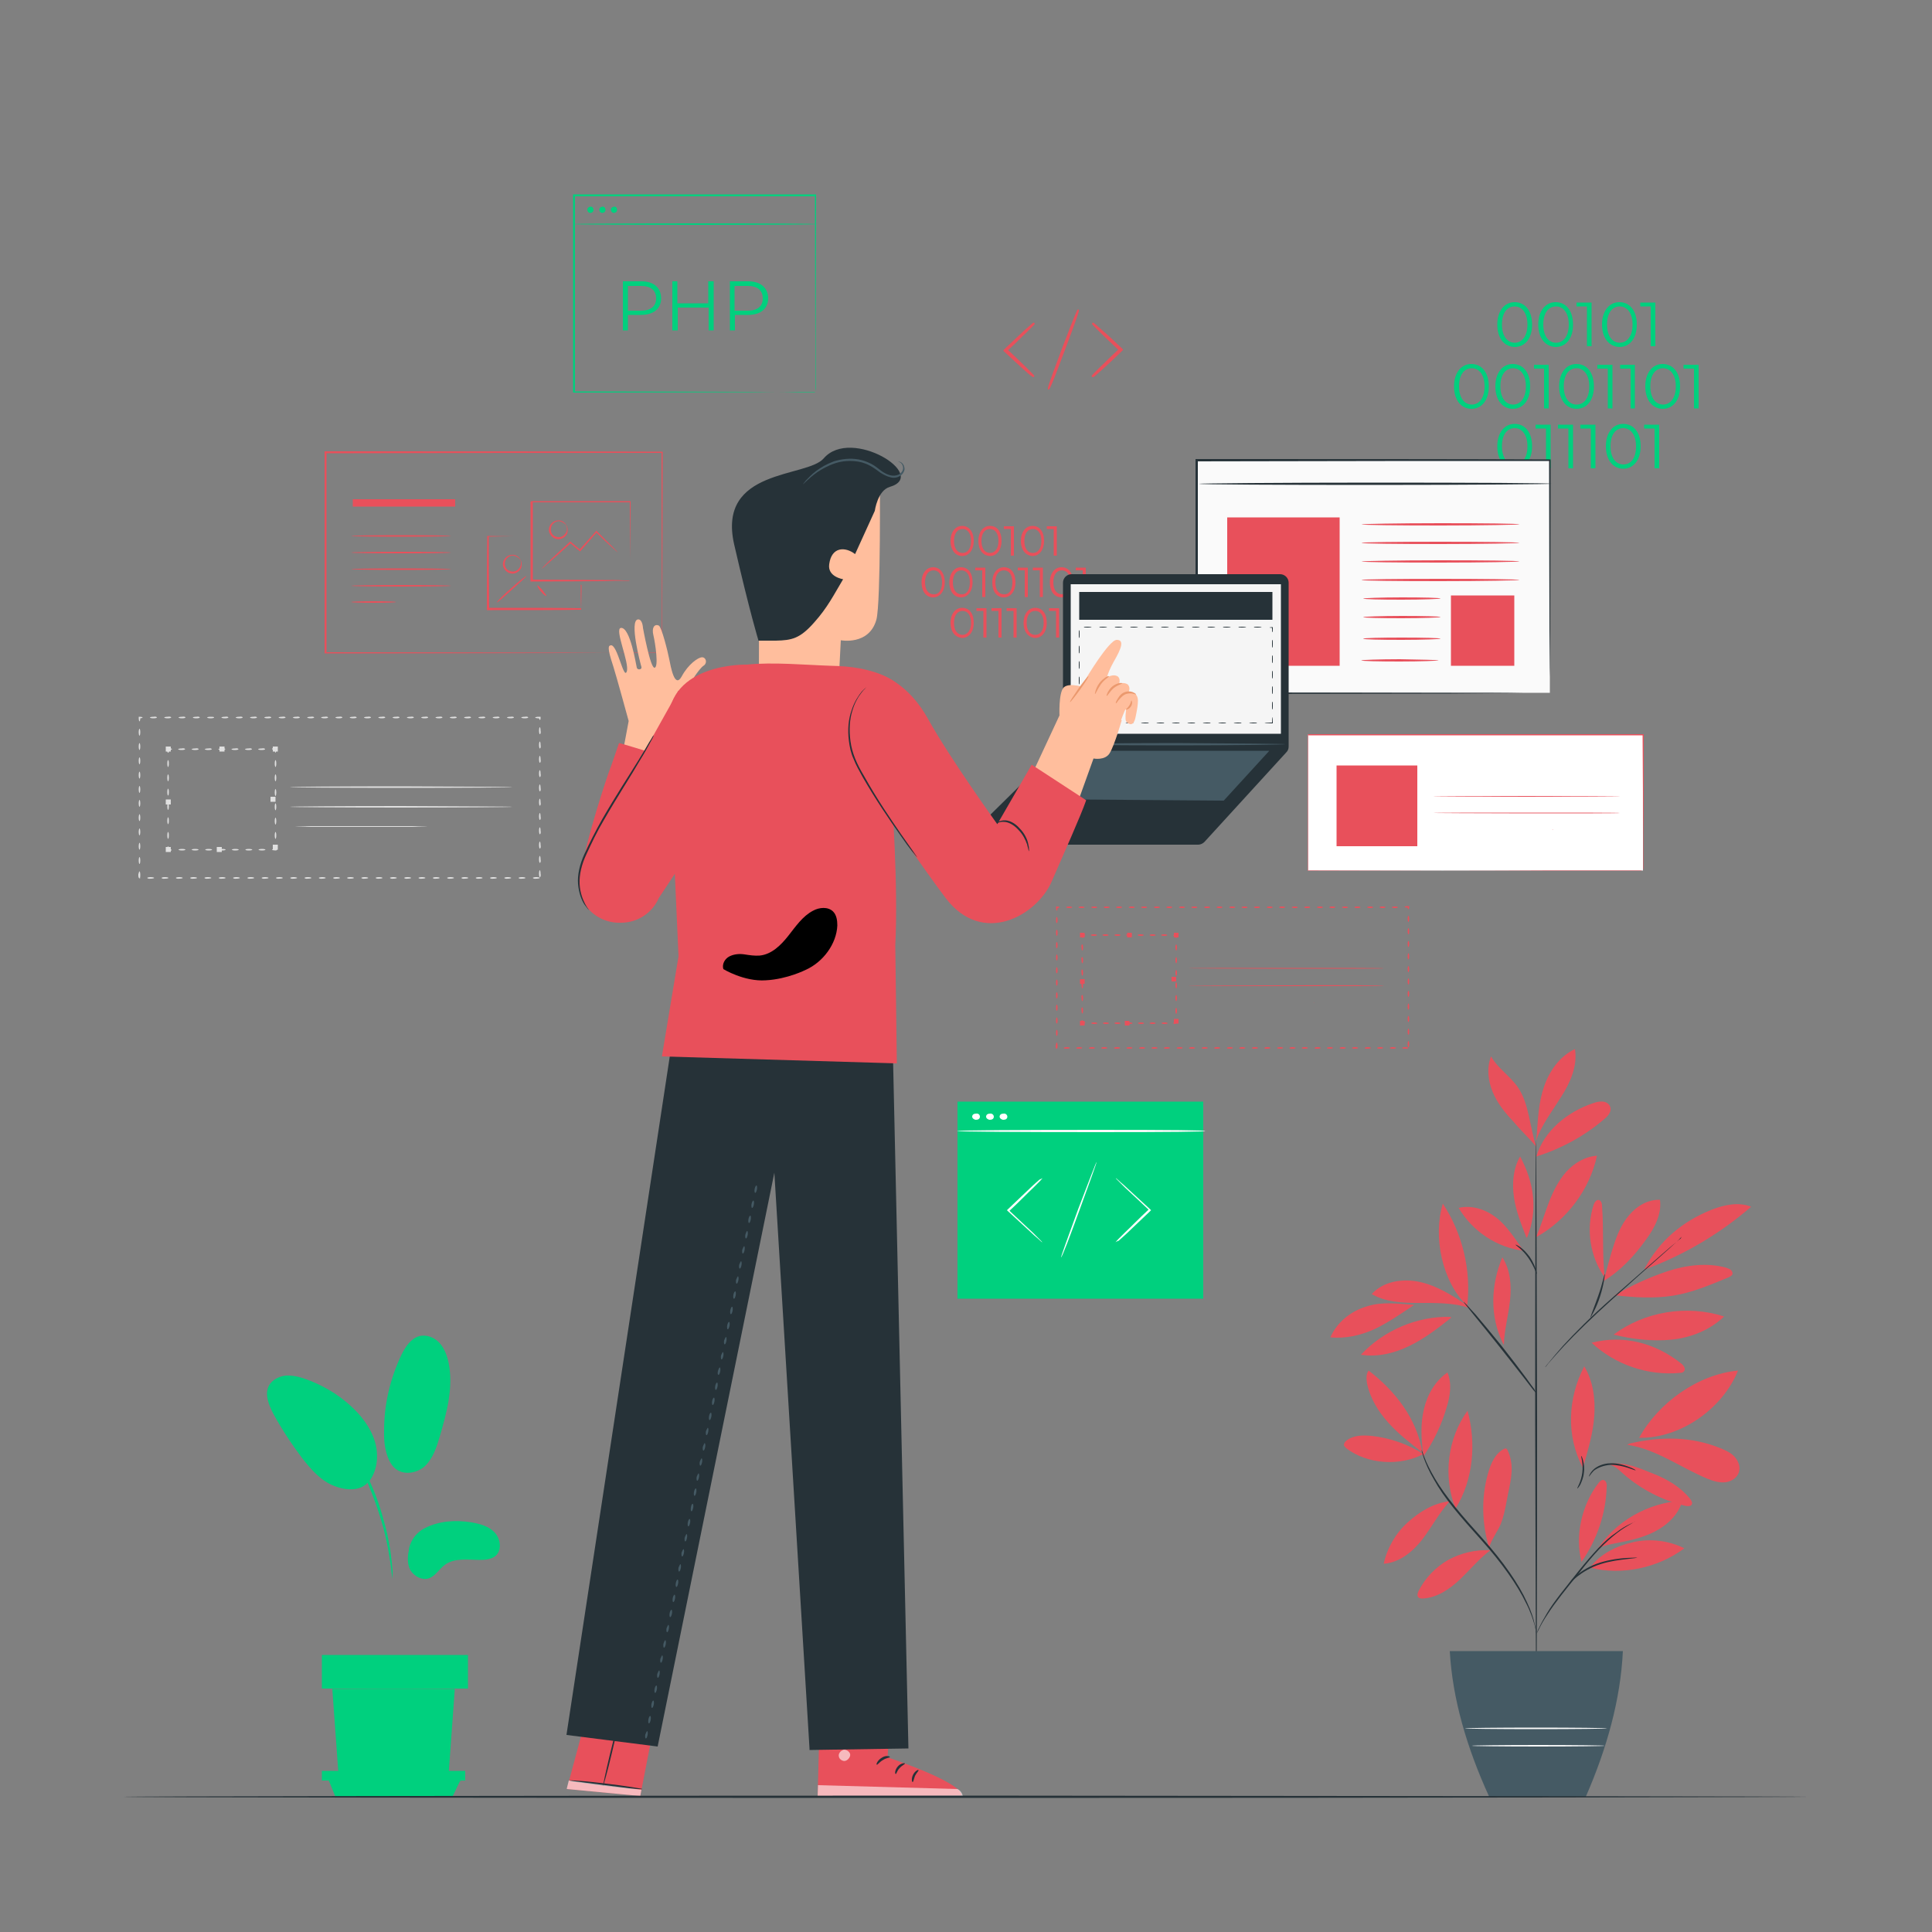 <svg version="1.1" id="Layer_1" xmlns="http://www.w3.org/2000/svg" x="0" y="0" viewBox="0 0 500 500" xml:space="preserve"><rect x="0" y="0" width="500" height="500" fill="#808080" stroke="none"/><style>.st0{fill:#00d07e}.st1{fill:#e0e0e0}.st3{fill:#fafafa}.st4{fill:#fff}.st6{fill:#e8505b}.st7{fill:#263238}.st8{fill:#455a64}.st10{opacity:.6}.st11{opacity:.3}.st12{fill:#ffbe9d}.st13{fill:#eb996e}</style><g id="Background_Complete"><path class="st0" d="M387.5 84c0-3.6 1.9-5.8 4.5-5.8s4.5 2.1 4.5 5.8-1.9 5.8-4.5 5.8c-2.7-.1-4.5-2.2-4.5-5.8zm7.8 0c0-3-1.4-4.7-3.3-4.7-2 0-3.3 1.7-3.3 4.7s1.4 4.7 3.3 4.7 3.3-1.7 3.3-4.7zm2.8 0c0-3.6 1.9-5.8 4.5-5.8s4.5 2.1 4.5 5.8-1.9 5.8-4.5 5.8c-2.6-.1-4.5-2.2-4.5-5.8zm7.9 0c0-3-1.4-4.7-3.3-4.7-2 0-3.3 1.7-3.3 4.7s1.4 4.7 3.3 4.7S406 87 406 84zm5.9-5.7v11.3h-1.2V79.3H408v-1h3.9zm2.7 5.7c0-3.6 1.9-5.8 4.5-5.8s4.5 2.1 4.5 5.8-1.9 5.8-4.5 5.8c-2.6-.1-4.5-2.2-4.5-5.8zm7.9 0c0-3-1.4-4.7-3.3-4.7-2 0-3.3 1.7-3.3 4.7s1.4 4.7 3.3 4.7 3.3-1.7 3.3-4.7zm5.9-5.7v11.3h-1.2V79.3h-2.7v-1h3.9zM376.3 100c0-3.6 1.9-5.8 4.5-5.8s4.5 2.1 4.5 5.8-1.9 5.8-4.5 5.8-4.5-2.2-4.5-5.8zm7.9 0c0-3-1.4-4.7-3.3-4.7-2 0-3.3 1.7-3.3 4.7s1.4 4.7 3.3 4.7 3.3-1.7 3.3-4.7zm2.8 0c0-3.6 1.9-5.8 4.5-5.8s4.5 2.1 4.5 5.8-1.9 5.8-4.5 5.8-4.5-2.2-4.5-5.8zm7.9 0c0-3-1.4-4.7-3.3-4.7-2 0-3.3 1.7-3.3 4.7s1.4 4.7 3.3 4.7 3.3-1.7 3.3-4.7zm5.9-5.6v11.3h-1.2V95.4H397v-1h3.8zm2.7 5.6c0-3.6 1.9-5.8 4.5-5.8s4.5 2.1 4.5 5.8-1.9 5.8-4.5 5.8-4.5-2.2-4.5-5.8zm7.8 0c0-3-1.4-4.7-3.3-4.7-2 0-3.3 1.7-3.3 4.7s1.4 4.7 3.3 4.7c2 0 3.3-1.7 3.3-4.7zm6-5.6v11.3h-1.2V95.4h-2.7v-1h3.9zm5.8 0v11.3H422V95.4h-2.7v-1h3.8zm2.7 5.6c0-3.6 1.9-5.8 4.5-5.8s4.5 2.1 4.5 5.8-1.9 5.8-4.5 5.8-4.5-2.2-4.5-5.8zm7.9 0c0-3-1.4-4.7-3.3-4.7-2 0-3.3 1.7-3.3 4.7s1.4 4.7 3.3 4.7 3.3-1.7 3.3-4.7zm5.9-5.6v11.3h-1.2V95.4h-2.7v-1h3.9zM387.5 115.5c0-3.6 1.9-5.8 4.5-5.8s4.5 2.1 4.5 5.8c0 3.6-1.9 5.8-4.5 5.8-2.7 0-4.5-2.2-4.5-5.8zm7.8 0c0-3-1.4-4.7-3.3-4.7-2 0-3.3 1.7-3.3 4.7s1.4 4.7 3.3 4.7 3.3-1.6 3.3-4.7zm6-5.6v11.3h-1.2v-10.3h-2.7v-1h3.9zm5.8 0v11.3h-1.2v-10.3h-2.7v-1h3.9zm5.8 0v11.3h-1.2v-10.3H409v-1h3.9zm2.7 5.6c0-3.6 1.9-5.8 4.5-5.8s4.5 2.1 4.5 5.8c0 3.6-1.9 5.8-4.5 5.8s-4.5-2.2-4.5-5.8zm7.8 0c0-3-1.4-4.7-3.3-4.7-2 0-3.3 1.7-3.3 4.7s1.4 4.7 3.3 4.7c2 0 3.3-1.6 3.3-4.7zm6-5.6v11.3h-1.2v-10.3h-2.7v-1h3.9z"/><path class="st1" d="M132.6 203.7c0 .1-12.9.2-28.8.2s-28.8-.1-28.8-.2 12.9-.2 28.8-.2c15.9.1 28.8.1 28.8.2zm0 5.1c0 .1-12.9.2-28.8.2s-28.8-.1-28.8-.2 12.9-.2 28.8-.2c15.9.1 28.8.1 28.8.2zm-20.5 5.1h-1.5c-1 0-2.3 0-4 .1H80.4c-1.6 0-3 0-4-.1h-1.5 1.5c1 0 2.3 0 4-.1h26.2c1.6 0 3 0 4 .1h1.5zM137.9 227.2c0-.1.4-.2.9-.2s.9.1.9.2-.4.2-.9.2c-.5.1-.9-.1-.9-.2zm-3.7 0c0-.1.4-.2.9-.2s.9.1.9.2-.4.2-.9.2c-.5.1-.9-.1-.9-.2zm-3.7 0c0-.1.4-.2.9-.2s.9.1.9.2-.4.2-.9.2c-.5.1-.9-.1-.9-.2zm-3.7 0c0-.1.4-.2.9-.2s.9.1.9.2-.4.2-.9.2c-.5.1-.9-.1-.9-.2zm-3.7 0c0-.1.4-.2.9-.2s.9.1.9.2-.4.2-.9.2c-.5.1-.9-.1-.9-.2zm-3.7 0c0-.1.4-.2.9-.2s.9.1.9.2-.4.2-.9.2c-.5.1-.9-.1-.9-.2zm-3.7 0c0-.1.4-.2.9-.2s.9.1.9.2-.4.2-.9.2c-.5.1-.9-.1-.9-.2zm-3.7 0c0-.1.4-.2.9-.2s.9.1.9.2-.4.2-.9.2c-.5.1-.9-.1-.9-.2zm-3.7 0c0-.1.4-.2.9-.2s.9.1.9.2-.4.2-.9.2c-.5.1-.9-.1-.9-.2zm-3.7 0c0-.1.4-.2.9-.2s.9.1.9.2-.4.2-.9.2c-.5.1-.9-.1-.9-.2zm-3.7 0c0-.1.4-.2.9-.2s.9.1.9.2-.4.2-.9.2c-.4.1-.9-.1-.9-.2zm-3.7 0c0-.1.4-.2.9-.2s.9.1.9.2-.4.2-.9.2c-.4.1-.9-.1-.9-.2zm-3.7 0c0-.1.4-.2.9-.2s.9.1.9.2-.4.2-.9.2c-.4.1-.9-.1-.9-.2zm-3.7 0c0-.1.4-.2.9-.2s.9.1.9.2-.4.2-.9.2c-.4.1-.9-.1-.9-.2zm-3.6 0c0-.1.4-.2.9-.2s.9.1.9.2-.4.2-.9.2c-.5.1-.9-.1-.9-.2zm-3.7 0c0-.1.4-.2.9-.2s.9.1.9.2-.4.2-.9.2c-.5.1-.9-.1-.9-.2zm-3.7 0c0-.1.4-.2.9-.2s.9.1.9.2-.4.2-.9.2c-.5.1-.9-.1-.9-.2zm-3.7 0c0-.1.4-.2.9-.2s.9.1.9.2-.4.2-.9.2c-.5.1-.9-.1-.9-.2zm-3.7 0c0-.1.4-.2.9-.2s.9.1.9.2-.4.2-.9.2c-.5.1-.9-.1-.9-.2zm-3.7 0c0-.1.4-.2.9-.2s.9.1.9.2-.4.2-.9.2c-.5.1-.9-.1-.9-.2zm-3.7 0c0-.1.4-.2.9-.2s.9.1.9.2-.4.2-.9.2c-.5.1-.9-.1-.9-.2zm-3.7 0c0-.1.4-.2.9-.2s.9.1.9.2-.4.2-.9.2c-.5.1-.9-.1-.9-.2zm-3.7 0c0-.1.4-.2.9-.2s.9.1.9.2-.4.2-.9.2c-.5.1-.9-.1-.9-.2zm-3.7 0c0-.1.4-.2.9-.2s.9.1.9.2-.4.2-.9.2c-.5.1-.9-.1-.9-.2zm-3.7 0c0-.1.4-.2.9-.2s.9.1.9.2-.4.2-.9.2c-.5.1-.9-.1-.9-.2zm-3.7 0c0-.1.4-.2.9-.2s.9.1.9.2-.4.2-.9.2c-.5.1-.9-.1-.9-.2zm-3.7 0c0-.1.4-.2.9-.2s.9.1.9.2-.4.2-.9.2c-.5.1-.9-.1-.9-.2zm-3.7 0c0-.1.4-.2.9-.2s.9.1.9.2-.4.2-.9.2c-.5.1-.9-.1-.9-.2zm-2-1.7c.1 0 .2.4.2.9 0 .3 0 .6-.1.8l-.1-.1c.1 0 .2.1.2.1 0 .1-.1.1-.2.1H36l-.1-.2c-.1-.2-.1-.4-.1-.8.1-.4.2-.8.3-.8zm0-3.7c.1 0 .2.4.2.9s-.1.9-.2.9-.2-.4-.2-.9.1-.9.2-.9zm0-3.7c.1 0 .2.4.2.9s-.1.9-.2.9-.2-.4-.2-.9c0-.4.1-.9.2-.9zm0-3.7c.1 0 .2.4.2.9s-.1.9-.2.9-.2-.4-.2-.9c0-.4.1-.9.2-.9zm0-3.7c.1 0 .2.4.2.9s-.1.9-.2.9-.2-.4-.2-.9c0-.4.1-.9.2-.9zm0-3.7c.1 0 .2.4.2.9s-.1.9-.2.9-.2-.4-.2-.9c0-.4.1-.9.2-.9zm0-3.6c.1 0 .2.4.2.9s-.1.9-.2.9-.2-.4-.2-.9.1-.9.2-.9zm0-3.7c.1 0 .2.4.2.9s-.1.9-.2.9-.2-.4-.2-.9.1-.9.2-.9zm0-3.7c.1 0 .2.4.2.9s-.1.9-.2.9-.2-.4-.2-.9.1-.9.2-.9zm0-3.7c.1 0 .2.4.2.9s-.1.9-.2.9-.2-.4-.2-.9.1-.9.2-.9zm0-3.7c.1 0 .2.4.2.9s-.1.9-.2.9-.2-.4-.2-.9.1-.9.2-.9zm.8-2.9c0 .1-.4.2-.8.2l.2-.2v.1c0 .5-.1.9-.2.9s-.2-.4-.2-.9v-.3h.2c.5 0 .8.1.8.2zm3.7 0c0 .1-.4.2-.9.2s-.9-.1-.9-.2.4-.2.9-.2c.5-.1.9 0 .9.2zm3.7 0c0 .1-.4.2-.9.2s-.9-.1-.9-.2.4-.2.9-.2c.5-.1.9 0 .9.2zm3.7 0c0 .1-.4.2-.9.2s-.9-.1-.9-.2.4-.2.9-.2c.5-.1.9 0 .9.2zm3.7 0c0 .1-.4.2-.9.2s-.9-.1-.9-.2.4-.2.9-.2c.5-.1.9 0 .9.2zm3.7 0c0 .1-.4.2-.9.2s-.9-.1-.9-.2.4-.2.9-.2.9 0 .9.2zm3.7 0c0 .1-.4.2-.9.2s-.9-.1-.9-.2.4-.2.9-.2c.5-.1.9 0 .9.2zm3.7 0c0 .1-.4.2-.9.2s-.9-.1-.9-.2.4-.2.9-.2c.5-.1.9 0 .9.2zm3.7 0c0 .1-.4.2-.9.2s-.9-.1-.9-.2.4-.2.9-.2c.5-.1.9 0 .9.2zm3.7 0c0 .1-.4.2-.9.2s-.9-.1-.9-.2.4-.2.9-.2c.4-.1.9 0 .9.2zm3.7 0c0 .1-.4.2-.9.2s-.9-.1-.9-.2.4-.2.9-.2c.4-.1.9 0 .9.2zm3.7 0c0 .1-.4.2-.9.2s-.9-.1-.9-.2.4-.2.9-.2c.4-.1.9 0 .9.2zm3.7 0c0 .1-.4.2-.9.2s-.9-.1-.9-.2.4-.2.9-.2c.4-.1.9 0 .9.2zm3.6 0c0 .1-.4.2-.9.2s-.9-.1-.9-.2.4-.2.9-.2c.5-.1.9 0 .9.2zm3.7 0c0 .1-.4.2-.9.2s-.9-.1-.9-.2.4-.2.9-.2c.5-.1.9 0 .9.2zm3.7 0c0 .1-.4.2-.9.2s-.9-.1-.9-.2.4-.2.9-.2c.5-.1.9 0 .9.2zm3.7 0c0 .1-.4.2-.9.2s-.9-.1-.9-.2.4-.2.9-.2c.5-.1.9 0 .9.2zm3.7 0c0 .1-.4.2-.9.2s-.9-.1-.9-.2.4-.2.9-.2c.5-.1.9 0 .9.2zm3.7 0c0 .1-.4.2-.9.2s-.9-.1-.9-.2.4-.2.9-.2c.5-.1.9 0 .9.2zm3.7 0c0 .1-.4.2-.9.2s-.9-.1-.9-.2.4-.2.9-.2c.5-.1.9 0 .9.2zm3.7 0c0 .1-.4.2-.9.2s-.9-.1-.9-.2.4-.2.9-.2c.5-.1.9 0 .9.2zm3.7 0c0 .1-.4.2-.9.2s-.9-.1-.9-.2.4-.2.9-.2c.5-.1.9 0 .9.2zm3.7 0c0 .1-.4.2-.9.2s-.9-.1-.9-.2.4-.2.9-.2c.5-.1.9 0 .9.2zm3.7 0c0 .1-.4.2-.9.2s-.9-.1-.9-.2.4-.2.9-.2c.5-.1.9 0 .9.2zm3.7 0c0 .1-.4.2-.9.2s-.9-.1-.9-.2.4-.2.9-.2c.5-.1.9 0 .9.2zm3.7 0c0 .1-.4.2-.9.2s-.9-.1-.9-.2.4-.2.9-.2c.5-.1.9 0 .9.2zm3.7 0c0 .1-.4.2-.9.2s-.9-.1-.9-.2.4-.2.9-.2c.5-.1.9 0 .9.2zm3.7 0c0 .1-.4.2-.9.2s-.9-.1-.9-.2.4-.2.9-.2c.5-.1.9 0 .9.2zm3 .6c-.1 0-.2-.3-.2-.6l.2.2h-.3c-.5 0-.9-.1-.9-.2s.4-.2.9-.2h.5v.2c0 .4 0 .6-.2.6zm0 3.7c-.1 0-.2-.4-.2-.9s.1-.9.2-.9.2.4.2.9c.1.5 0 .9-.2.9zm0 3.7c-.1 0-.2-.4-.2-.9s.1-.9.2-.9.2.4.2.9c.1.5 0 .9-.2.9zm0 3.7c-.1 0-.2-.4-.2-.9s.1-.9.2-.9.2.4.2.9c.1.5 0 .9-.2.9zm0 3.7c-.1 0-.2-.4-.2-.9s.1-.9.2-.9.2.4.2.9c.1.5 0 .9-.2.9zm0 3.7c-.1 0-.2-.4-.2-.9s.1-.9.2-.9.2.4.2.9c.1.5 0 .9-.2.9zm0 3.7c-.1 0-.2-.4-.2-.9s.1-.9.2-.9.2.4.2.9c.1.5 0 .9-.2.9zm0 3.7c-.1 0-.2-.4-.2-.9s.1-.9.2-.9.2.4.2.9c.1.5 0 .9-.2.9zm0 3.7c-.1 0-.2-.4-.2-.9s.1-.9.2-.9.2.4.2.9c.1.5 0 .9-.2.9zm0 3.7c-.1 0-.2-.4-.2-.9s.1-.9.2-.9.2.4.2.9c.1.5 0 .9-.2.9zm0 3.7c-.1 0-.2-.4-.2-.9s.1-.9.2-.9.2.4.2.9c.1.5 0 .9-.2.9zm0 3.7c-.1 0-.2-.4-.2-.9s.1-.9.2-.9.2.4.2.9c.1.5 0 .9-.2.9zM70.4 219.9c0-.1.4-.2.9-.2l-.2.2V219.6c0-.1 0-.2.1-.3 0-.2.1-.3.2-.3s.1.1.2.3c0 .1 0 .2.1.3v.3l-.2.2c-.7 0-1.1-.1-1.1-.2zm-3.5 0c0-.1.4-.2.9-.2s.9.1.9.2-.4.2-.9.2-.9-.1-.9-.2zm-3.4 0c0-.1.4-.2.9-.2s.9.1.9.2-.4.2-.9.2c-.6 0-.9-.1-.9-.2zm-3.5 0c0-.1.4-.2.9-.2s.9.1.9.2-.4.2-.9.2-.9-.1-.9-.2zm-3.4 0c0-.1.4-.2.9-.2s.9.1.9.2-.4.2-.9.2c-.6 0-.9-.1-.9-.2zm-3.5 0c0-.1.4-.2.9-.2s.9.1.9.2-.4.2-.9.2-.9-.1-.9-.2zm-3.5 0c0-.1.4-.2.9-.2s.9.1.9.2-.4.2-.9.2-.9-.1-.9-.2zm-3.4 0c0-.1.4-.2.9-.2s.9.1.9.2-.4.2-.9.2-.9-.1-.9-.2zm-2.7-.9c.1 0 .2.4.2.9l-.2-.2h.3c.1 0 .2 0 .3.1.2 0 .3.1.3.2s-.1.1-.3.2c-.1 0-.2 0-.3.1H43.5l-.2-.2c0-.7.1-1.1.2-1.1zm0-3.7c.1 0 .2.4.2.9s-.1.9-.2.9-.2-.4-.2-.9.1-.9.2-.9zm0-3.8c.1 0 .2.4.2.9s-.1.9-.2.9-.2-.4-.2-.9c0-.4.1-.9.2-.9zm0-3.7c.1 0 .2.4.2.9s-.1.9-.2.9-.2-.4-.2-.9.1-.9.2-.9zm0-3.7c.1 0 .2.4.2.9s-.1.9-.2.9-.2-.4-.2-.9.1-.9.2-.9zm0-3.7c.1 0 .2.4.2.9s-.1.9-.2.9-.2-.4-.2-.9.1-.9.2-.9zm0-3.7c.1 0 .2.4.2.9s-.1.9-.2.9-.2-.4-.2-.9.1-.9.2-.9zm1-2.8c0 .1-.4.2-.9.2l.2-.2v.3c0 .1 0 .2-.1.3 0 .2-.1.3-.2.3s-.1-.1-.2-.3c0-.1 0-.2-.1-.3V193.9l.2-.2c.7-.1 1.1 0 1.1.2zm3.4 0c0 .1-.4.2-.9.2s-.9-.1-.9-.2.4-.2.9-.2c.5-.1.9 0 .9.2zm3.5 0c0 .1-.4.2-.9.2s-.9-.1-.9-.2.4-.2.9-.2c.5-.1.9 0 .9.2zm3.4 0c0 .1-.4.2-.9.2s-.9-.1-.9-.2.4-.2.9-.2c.5-.1.9 0 .9.2zm3.5 0c0 .1-.4.2-.9.2s-.9-.1-.9-.2.4-.2.9-.2c.5-.1.9 0 .9.2zm3.4 0c0 .1-.4.2-.9.2s-.9-.1-.9-.2.4-.2.9-.2c.5-.1.9 0 .9.2zm3.5 0c0 .1-.4.2-.9.2s-.9-.1-.9-.2.4-.2.9-.2c.5-.1.9 0 .9.2zm3.4 0c0 .1-.4.2-.9.2s-.9-.1-.9-.2.4-.2.9-.2c.5-.1.9 0 .9.2zm2.7.9c-.1 0-.2-.4-.2-.9l.2.2H71c-.1 0-.2 0-.3-.1-.2 0-.3-.1-.3-.2s.1-.1.3-.2c.1 0 .2 0 .3-.1h.3l.2.2c0 .7-.1 1.1-.2 1.1zm0 3.7c-.1 0-.2-.4-.2-.9s.1-.9.2-.9.2.4.2.9-.1.9-.2.9zm0 3.7c-.1 0-.2-.4-.2-.9s.1-.9.2-.9.2.4.2.9-.1.9-.2.9zm0 3.8c-.1 0-.2-.4-.2-.9s.1-.9.2-.9.2.4.2.9-.1.9-.2.9zm0 3.7c-.1 0-.2-.4-.2-.9s.1-.9.2-.9.2.4.2.9-.1.9-.2.9zm0 3.7c-.1 0-.2-.4-.2-.9s.1-.9.2-.9.2.4.2.9-.1.9-.2.9zm0 3.7c-.1 0-.2-.4-.2-.9s.1-.9.2-.9.2.4.2.9-.1.9-.2.9z"/><path class="st1" d="M42.9 219.2h1.3v1.3h-1.3v-1.3zM42.9 193.2h1.3v1.3h-1.3v-1.3zM70.6 193.2h1.3v1.3h-1.3v-1.3zM70.6 218.6h1.3v1.3h-1.3v-1.3zM56.1 219.2h1.3v1.3h-1.3v-1.3zM56.8 193.2h1.3v1.3h-1.3v-1.3zM42.9 206.9h1.3v1.3h-1.3v-1.3zM70 206.2h1.3v1.3H70v-1.3z"/><g><path class="st0" d="M211 101.4V87.5c0-8.9-.1-21.6-.1-36.9l.2.2h-62.5l.2-.2v50.9l-.2-.2c18.6 0 34.1.1 45.1.1 5.5 0 9.8 0 12.8.1h4.3c.1-.1.2-.1.2-.1h-4.6c-3 0-7.3 0-12.7.1-11 0-26.6.1-45.2.1h-.2V50.3h62.9v.2c0 15.4-.1 28.1-.1 37v13c-.1.6-.1.9-.1.9z"/><path class="st0" d="M211.5 58c0 .1-14.1.2-31.5.2s-31.5-.1-31.5-.2 14.1-.2 31.5-.2 31.5.1 31.5.2zm-57.9-3.7c0 .5-.4.8-.8.8-.5 0-.8-.4-.8-.8 0-.5.4-.8.8-.8.4-.1.8.3.8.8zm3.1 0c0 .5-.4.8-.8.8-.5 0-.8-.4-.8-.8 0-.5.4-.8.8-.8.4-.1.8.3.8.8zm3 0c0 .5-.4.8-.8.8-.5 0-.8-.4-.8-.8 0-.5.4-.8.8-.8.5-.1.8.3.8.8zM171.1 77.2c0 2.7-2 4.3-5.2 4.3h-3.4v4h-1.3V72.8h4.8c3.2 0 5.1 1.7 5.1 4.4zm-1.3 0c0-2-1.3-3.2-3.9-3.2h-3.4v6.4h3.4c2.6 0 3.9-1.2 3.9-3.2zm14.9-4.4v12.7h-1.3v-5.9h-8v5.9H174V72.8h1.3v5.7h8v-5.7h1.4zm14.1 4.4c0 2.7-2 4.3-5.2 4.3h-3.4v4h-1.3V72.8h4.8c3.1 0 5.1 1.7 5.1 4.4zm-1.4 0c0-2-1.3-3.2-3.9-3.2h-3.4v6.4h3.4c2.6 0 3.9-1.2 3.9-3.2z"/></g><g><path class="st0" d="M247.8 285.1h63.6v51h-63.6v-51z"/><path class="st3" d="M311.9 292.7c0 .2-8.2.3-28.1.3s-36.1-.1-36.1-.3c0-.2 16.1-.3 36.1-.3s28.1.1 28.1.3z"/><path class="st4" d="M253.6 289c0 .5-.4.8-1 .8-.5 0-1-.4-1-.8 0-.5.4-.8 1-.8.6-.1 1 .3 1 .8zm3.6 0c0 .5-.4.8-1 .8-.5 0-1-.4-1-.8 0-.5.4-.8 1-.8.5-.1 1 .3 1 .8zm3.5 0c0 .5-.4.8-1 .8-.5 0-1-.4-1-.8 0-.5.4-.8 1-.8.5-.1 1 .3 1 .8zM288.7 321.5s.2-.3.6-.7l1.8-1.8c1.6-1.5 3.7-3.7 6.2-6l.1-.1v.3c-2.4-2.3-4.6-4.3-6.2-5.8l-1.8-1.8c-.4-.4-.7-.7-.6-.7 0 0 .3.2.7.6.5.5 1.2 1 1.9 1.7 1.6 1.5 3.8 3.5 6.3 5.8l.2.2-.2.2-.1.1c-2.4 2.3-4.6 4.4-6.2 5.9-.8.7-1.4 1.3-1.9 1.7-.6.2-.8.4-.8.4zM269.8 304.9s-.2.3-.6.7l-1.8 1.8c-1.6 1.5-3.7 3.7-6.2 6l-.1.1v-.3c2.4 2.3 4.6 4.3 6.2 5.8l1.8 1.8c.4.4.7.7.6.7 0 0-.3-.2-.7-.6-.5-.5-1.2-1-1.9-1.7-1.6-1.5-3.8-3.5-6.3-5.8l-.2-.2.2-.2.1-.1c2.4-2.3 4.6-4.4 6.2-5.9.8-.7 1.4-1.3 1.9-1.7.5-.2.8-.4.8-.4zM274.6 325.4c-.1 0 1.9-5.6 4.4-12.4 2.6-6.8 4.7-12.3 4.8-12.3.1 0-1.9 5.6-4.4 12.4-2.5 6.9-4.6 12.4-4.8 12.3z"/></g><g><path class="st0" d="M109.9 395.5c3.7-1.9 8-2.2 12.2-1.5 2.2.4 4.5 1 6 2.7 1.5 1.7 1.8 4.6.1 6-1 .8-2.5 1-3.8 1-3.2 0-6.8-.6-9.3 1.3-1.5 1.1-2.4 2.9-4.2 3.5-1.7.5-3.6-.5-4.6-2-.9-1.5-.9-3.5-.5-5.2-.1-.1.4-3.9 4.1-5.8zm-8.5-16.4c2.3 3.2 6.7 2.2 8.7.2s2.9-4.8 3.7-7.5c1.8-6.2 3.6-12.7 2.3-19.1-.4-1.9-1.1-3.8-2.4-5.2-1.3-1.4-3.4-2.2-5.2-1.7-2.2.6-3.6 2.8-4.6 4.8-2.9 6.1-4.5 12.8-4.5 19.5-.1 3.2.3 6.5 2 9m-6.2 4.7c2.5-2.9 2.9-7.2 1.8-10.8-1.1-3.6-3.6-6.8-6.4-9.3-3.3-3-7.3-5.3-11.5-6.8-1.7-.6-3.4-1-5.2-.9-1.7.2-3.5 1.1-4.3 2.6-1.2 2.3 0 5.1 1.2 7.4 2.2 4 4.7 7.8 7.5 11.5 2.3 2.9 4.8 5.8 8.3 7.1 3.4 1.3 7 1.2 8.8-1.2M0 0"/><path class="st0" d="M101.6 408.6v-2c-.1-1.3-.3-3.2-.6-5.5-.4-2.3-.9-5-1.8-8-.4-1.4-1.2-4.6-3.4-9.5-2.8-6.6-6.6-12-9.9-15.3-.8-.9-1.6-1.5-2.3-2.2-.4-.3-.7-.6-1-.8l-.9-.6-1.7-1.1c-.1.1 2.4 1.6 5.6 5s6.8 8.7 9.6 15.3c1.5 3.6 2.6 6.7 3.4 9.4.9 2.9 1.5 5.7 1.9 7.9.4 2.3.7 4.2.8 5.5.2 1.2.3 1.9.3 1.9zM86 437.1l1.6 22.1h28.5l1.6-22.1H86zm-2.7-8.8h37.8v8.7H83.3v-8.7z"/><path class="st0" d="M83.3 458.3v2.5h37.1v-2.5H83.3zM86.8 465l-1.7-4.2h34l-2 4.2H86.8zM118.1 436.9c0 .1-7.1.2-15.9.2s-15.9-.1-15.9-.2 7.1-.2 15.9-.2 15.9.1 15.9.2z"/><path class="st0" d="M119.5 461c0 .1-7.7.2-17.3.2-9.5 0-17.3-.1-17.3-.2s7.7-.2 17.3-.2 17.3.1 17.3.2z"/></g></g><g id="Plant"><path class="st6" d="M368.4 376.3c-4.1-2.6-8.8-4.2-13.5-4.7-2.2-.2-4.6-.2-6.4 1.2-.4.3-.7.7-.7 1.2.1.3.4.6.6.8 5.5 4.2 13.9 4.7 20 1.5m-.3-.4c-3.1-2.4-6.2-4.8-8.8-7.7-2.6-2.9-4.7-6.3-5.5-10.1-.2-1.2-.3-2.5.4-3.4 7 5.4 12.5 12.5 13.9 21.2"/><path class="st6" d="M368.3 376.2c-.5-3.8-.7-7.7.2-11.5.9-3.8 2.9-7.3 6.1-9.5 1.2 2.8.7 6.1-.2 9-1.3 4.5-3.4 8.9-6.1 12.8m6.9 11.5c-4.2.5-7.8 2.7-10.9 5.5s-5.3 6.6-6.2 10.7c4.1-.3 7.5-3.1 10-6.3 2.5-3.3 4.3-6.8 7.1-9.9m1.5 1.9c-3.3-8.2-2.1-18.2 3.1-25.3 2.3 8.4 1.5 17.9-3.1 25.3m9 10.8c-3.8-.2-7.6.7-10.9 2.5-3.3 1.9-6 4.7-7.7 8.1-.2.5-.4 1-.1 1.5.3.4.8.4 1.2.4 3.7-.2 6.9-2.4 9.6-4.9 2.7-2.6 5-5.4 7.9-7.6m-.3-.6c-1.9-6.2-2.1-13-.3-19.3.7-2.5 1.8-5.1 4.1-6.3.2-.1.4-.2.6-.1s.3.3.4.5c.8 1.7 1.1 3.6 1 5.5s-.5 3.7-.9 5.6c-.7 3.4-1.1 7.1-3 10-.4.7-.8 1.5-1.2 2.2-.4.8-.4 1-.7 1.6m23.9 3.9c-1.8-6.7.1-14.9 4.4-20.4.3-.4.7-.8 1.2-.8.8.1 1 1.1.9 1.9-.2 6.8-2.5 13.6-6.5 19.3m2.2 1.5c8.2 2.1 17.6.1 24.4-5-4-2-8.8-2.6-13.2-1.6-4.4 1-8.5 3-11.2 6.6m1.8-4.5c4.6-7.5 13.4-12.4 22.1-12.8-1 3.6-3.9 6.3-7.2 8s-7 2.4-10.6 3.1c-1.4.3-3.4.6-4.3 1.7m-3.5-21.8c1.2-4.3 2.5-8.5 2.8-13 .3-4.4-.3-9-2.6-12.8-4.3 8.3-4.7 18-.4 26.2m14.6-7.7c5-9.1 15.2-16.4 25.6-17.4-4 9.9-14.9 17.6-25.6 17.4"/><path class="st6" d="M421.1 373.9c7.5 1.1 13.8 5.9 20.8 8.8 1.5.6 3.1 1.1 4.7.9s3.2-1.3 3.5-2.9c.3-1.3-.3-2.7-1.2-3.7-.9-1-2.2-1.6-3.4-2.1-7.6-3.2-15.8-3.2-23.8-1.3m-5 5.5c1.7.5 2.3 1.4 3.6 2.5 4.5 3.9 10 6.7 15.8 8.1.6.1 1.4.2 1.7-.3.3-.5-.1-1.1-.4-1.5-2.4-3-5.9-5.1-9.5-6.5s-6.8-3-11.1-2.6m-4.9-31.3c6.1 5.7 14.6 8.6 22.9 7.8.4 0 .8-.1 1-.4.6-.6-.1-1.6-.8-2.1-6.7-5.3-14.9-7.4-23.1-5.3"/><path class="st6" d="M417.6 345.4c8-6 19-7.8 28.6-4.7-3.6 3.5-8.6 5.5-13.6 6s-10.1-.1-15-1.3m-2.3-14.6c-.7-6.7-.2-12-.7-18.8 0-.5-.2-1.2-.7-1.4-.7-.3-1.3.6-1.5 1.3-2 6.2-.9 13.4 2.9 18.7"/><path class="st6" d="M414.9 331.6c4.6-2.8 8-6.5 11.1-10.8 2.2-3 4.1-6.6 3.6-10.3-3.1-.1-6 1.6-8 4-2 2.3-3.2 5.3-4.1 8.2-1 2.9-1.6 6-2.6 8.9m10.9-3.1c10-3.7 19.3-9.2 27.4-16.2-3.3-1.3-7-.5-10.3.8-7.5 3-13.6 8.1-17.3 15.3m-7.7 6.8c5.1.6 10.2.9 15.2.1 4.9-.8 9.6-2.8 14.2-4.7.4-.2.8-.4 1-.7.2-.4 0-.9-.3-1.2-.3-.3-.8-.4-1.2-.6-5-1.4-10.4-.7-15.3.9-5 1.7-9.1 3.6-13.6 6.2M389 347.7c-3.5-7-3.2-15.1-.2-22.3 2.1 3.2 2.4 7.3 2 11.1-.4 3.8-1.5 7.7-1.6 11.5m-13.9-7.2c-8.6-.2-17.2 3.5-23.1 9.8 4.3.7 8.7-.4 12.6-2.3s7.4-4.6 10.8-7.3m-9.6-3.3c-4.2-.3-8.3-.9-12.3.4-4.1 1.2-7.7 4.1-9.4 8 3.9.4 7.9-.5 11.6-2.2 3.5-1.7 6.8-4 10.1-6.2m13.7.1c-3.8-2.5-7.7-5-12.1-6s-9.5-.3-12.6 3.1c3.6 2.1 7.9 2.3 12.1 2.3 4.1 0 9.2-.1 13.1 1.3"/><path class="st6" d="M379.7 338c-6.5-6.4-8.9-17.8-6.3-26.5 5.1 7.7 7.4 17.3 6.3 26.5m17.9-18c1.2-2.8 2.1-5.8 3.2-8.7 1.1-2.9 2.5-5.7 4.5-8 2.1-2.3 4.9-4 8-4.2-1.9 8.8-7.8 16.6-15.6 21m-3.4 3.6c-2-2.8-4.4-6.6-7.1-8.6-2.7-2.1-6.3-3.3-9.7-2.5 3.5 6 9.9 10.3 16.8 11.1m.7-3.5c-1.3-3.4-2.7-6.8-3.2-10.4s-.2-7.4 1.6-10.5c3.6 6.7 4.7 13.9 1.8 21m2.4-21c2-6.7 8.1-11.6 14.7-13.8.8-.3 1.7-.5 2.6-.4s1.7.7 1.9 1.6c.2 1.1-.7 2.2-1.6 2.9-5.1 4.4-11.2 7.7-17.6 9.7m.1-5.4c.3-4.3.5-8.7 1.9-12.7 1.4-4.1 4.1-7.9 8-9.7.7 4.3-1.2 8.7-3.6 12.4-2.3 3.7-5.1 7.3-6.5 11.4m.1 1.5c-1.7-4.9-1.8-11-4.7-15.3-2-3-5.3-5-7-8.1-1.2 2.9-.8 6.3.4 9.2 1.2 2.9 3.2 5.4 5.4 7.7 2 2.4 3.9 4.1 5.9 6.5"/><path class="st7" d="M397.6 439.9c-.1 0-.2-32.4-.3-72.4 0-40 .1-72.4.2-72.4s.2 32.4.3 72.4c0 40-.1 72.4-.2 72.4z"/><path class="st7" d="M435.2 320s-.1.1-.3.4l-1 1c-1 .9-2.3 2.1-3.9 3.5-3.4 3-7.9 7-12.9 11.5s-9.4 8.8-12.4 12c-1.5 1.6-2.7 3-3.5 3.9-.4.4-.7.8-.9 1.1-.2.2-.3.4-.4.4 0 0 .1-.2.3-.4.2-.3.5-.6.9-1.1.8-1 1.9-2.3 3.4-4 3-3.3 7.3-7.6 12.4-12.1s9.7-8.5 13-11.4c1.6-1.4 3-2.6 4-3.4.4-.4.8-.7 1.1-.9.1-.4.2-.5.2-.5zm-23.6 21c-.1-.1.9-2.5 2-5.6s1.6-5.7 1.7-5.7-.2 2.7-1.2 5.8c-.5 1.6-1.1 2.9-1.6 3.9s-.9 1.6-.9 1.6zm-14 19.6s-.3-.3-.8-.9c-.5-.7-1.2-1.5-2-2.6-1.7-2.2-4-5.1-6.6-8.4s-5-6.2-6.7-8.3c-.8-1-1.5-1.9-2-2.5s-.7-.9-.7-1l.8.8c.5.6 1.3 1.4 2.2 2.4 1.8 2.1 4.2 5 6.8 8.2 2.6 3.3 4.9 6.3 6.5 8.5.8 1.1 1.4 2 1.9 2.6.4.8.7 1.2.6 1.2zM397.7 329.7c-.1 0-.7-2.1-2.2-4.2-1.5-2.2-3.4-3.3-3.3-3.4 0 0 .5.1 1.3.7.7.5 1.6 1.4 2.4 2.5 1.5 2.2 1.9 4.4 1.8 4.4zm-.1 92.9c-.1 0-.1-.8-.5-2.2-.4-1.4-1-3.3-2.2-5.6-2.2-4.6-6.3-10.4-11.5-16.2-2.6-2.9-5.1-5.7-7.2-8.3-2.1-2.6-3.9-5.2-5.1-7.4-1.3-2.2-2.1-4.1-2.6-5.5-.2-.7-.4-1.2-.5-1.6s-.1-.6-.1-.6.3.7.8 2.1c.5 1.3 1.4 3.2 2.7 5.4 1.3 2.2 3.1 4.7 5.2 7.3 2.1 2.6 4.6 5.4 7.2 8.3 5.2 5.8 9.3 11.7 11.4 16.4 1.1 2.3 1.7 4.3 2 5.7.2.7.3 1.2.3 1.6.1.4.1.6.1.6zm25.6-28.9l-1.3.8c-.9.5-2.1 1.2-3.5 2.3-1.4 1.1-3 2.5-4.6 4.2s-3.3 3.7-4.9 5.8c-3.4 4.2-6.5 8-8.4 11-1 1.5-1.7 2.7-2.1 3.6-.5.9-.7 1.4-.7 1.4s0-.1.1-.4c.1-.2.2-.6.5-1.1.4-.9 1.1-2.2 2-3.7 1.8-3.1 5-6.9 8.3-11.1 1.7-2.1 3.4-4.1 5-5.8 1.6-1.7 3.2-3.1 4.7-4.1 1.4-1.1 2.7-1.8 3.6-2.2l1-.5c.2-.1.3-.2.3-.2z"/><path class="st7" d="M423.7 403.1c0 .1-1.1.2-2.8.4-1.7.2-4.2.5-6.7 1.3s-4.6 2.1-6 3.2-2 2-2.1 1.9c0 0 .1-.3.4-.7.3-.4.8-.9 1.5-1.5 1.4-1.2 3.5-2.5 6.1-3.3s5.1-1.1 6.8-1.2c1.7-.1 2.8-.1 2.8-.1zM411.2 382.1s.2-.8 1.1-1.7c.9-.9 2.6-1.7 4.5-1.7 1.9-.1 3.6.5 4.7.9s1.8.8 1.8.9-.7-.2-1.9-.6c-1.2-.4-2.8-.8-4.6-.8-1.8.1-3.4.8-4.3 1.5-.9.9-1.2 1.6-1.3 1.5zm-3 3.1c-.1-.1 1-1.7 1.3-4.1s-.4-4.3-.3-4.3.3.4.5 1.2c.2.8.4 1.9.2 3.2-.1 1.2-.6 2.3-.9 3-.4.7-.8 1.1-.8 1z"/><path class="st8" d="M375.2 427.3c.7 12.4 4.4 25 10.2 37.7h25c5.5-12.6 9-25.2 9.6-37.7h-44.8z"/><path class="st3" d="M415.9 447.3c0 .1-8.2.2-18.4.2-10.1 0-18.4-.1-18.4-.2s8.2-.2 18.4-.2 18.4.1 18.4.2zM415.3 451.8c0 .1-7.7.2-17.2.2s-17.2-.1-17.2-.2 7.7-.2 17.2-.2 17.2.1 17.2.2z"/></g><g id="Binary_Numbers"><path class="st6" d="M246 140c0-2.4 1.3-3.9 3-3.9s3 1.4 3 3.9c0 2.4-1.3 3.9-3 3.9s-3-1.5-3-3.9zm5.3 0c0-2-.9-3.1-2.2-3.1s-2.2 1.1-2.2 3.1.9 3.1 2.2 3.1 2.2-1.1 2.2-3.1zm1.9 0c0-2.4 1.3-3.9 3-3.9 1.8 0 3 1.4 3 3.9 0 2.4-1.3 3.9-3 3.9-1.8-.1-3-1.5-3-3.9zm5.2 0c0-2-.9-3.1-2.2-3.1-1.3 0-2.2 1.1-2.2 3.1s.9 3.1 2.2 3.1c1.3 0 2.2-1.1 2.2-3.1zm4-3.8v7.6h-.8v-6.9h-1.8v-.7h2.6zm1.8 3.8c0-2.4 1.3-3.9 3-3.9 1.8 0 3 1.4 3 3.9 0 2.4-1.3 3.9-3 3.9-1.7-.1-3-1.5-3-3.9zm5.3 0c0-2-.9-3.1-2.2-3.1-1.3 0-2.2 1.1-2.2 3.1s.9 3.1 2.2 3.1c1.3 0 2.2-1.1 2.2-3.1zm4-3.8v7.6h-.8v-6.9h-1.8v-.7h2.6zM238.5 150.7c0-2.4 1.3-3.9 3-3.9s3 1.4 3 3.9c0 2.4-1.3 3.9-3 3.9s-3-1.4-3-3.9zm5.3 0c0-2-.9-3.1-2.2-3.1s-2.2 1.1-2.2 3.1.9 3.1 2.2 3.1c1.3.1 2.2-1 2.2-3.1zm1.9 0c0-2.4 1.3-3.9 3-3.9 1.8 0 3 1.4 3 3.9 0 2.4-1.3 3.9-3 3.9s-3-1.4-3-3.9zm5.3 0c0-2-.9-3.1-2.2-3.1s-2.2 1.1-2.2 3.1.9 3.1 2.2 3.1c1.3.1 2.2-1 2.2-3.1zm4-3.8v7.6h-.8v-6.9h-1.8v-.7h2.6zm1.8 3.8c0-2.4 1.3-3.9 3-3.9 1.8 0 3 1.4 3 3.9 0 2.4-1.3 3.9-3 3.9-1.8 0-3-1.4-3-3.9zm5.2 0c0-2-.9-3.1-2.2-3.1-1.3 0-2.2 1.1-2.2 3.1s.9 3.1 2.2 3.1c1.3.1 2.2-1 2.2-3.1zm4-3.8v7.6h-.8v-6.9h-1.8v-.7h2.6zm3.9 0v7.6h-.8v-6.9h-1.8v-.7h2.6zm1.8 3.8c0-2.4 1.3-3.9 3-3.9 1.8 0 3 1.4 3 3.9 0 2.4-1.3 3.9-3 3.9s-3-1.4-3-3.9zm5.3 0c0-2-.9-3.1-2.2-3.1s-2.2 1.1-2.2 3.1.9 3.1 2.2 3.1 2.2-1 2.2-3.1zm4-3.8v7.6h-.8v-6.9h-1.8v-.7h2.6zM246 161.2c0-2.4 1.3-3.9 3-3.9 1.8 0 3 1.4 3 3.9 0 2.4-1.3 3.9-3 3.9-1.7-.1-3-1.5-3-3.9zm5.3 0c0-2-.9-3.1-2.2-3.1s-2.2 1.1-2.2 3.1.9 3.1 2.2 3.1c1.2 0 2.2-1.1 2.2-3.1zm4-3.8v7.6h-.8v-6.9h-1.8v-.7h2.6zm3.9 0v7.6h-.8v-6.9h-1.8v-.7h2.6zm3.9 0v7.6h-.8v-6.9h-1.8v-.7h2.6zm1.8 3.8c0-2.4 1.3-3.9 3-3.9 1.8 0 3 1.4 3 3.9 0 2.4-1.3 3.9-3 3.9-1.7-.1-3-1.5-3-3.9zm5.2 0c0-2-.9-3.1-2.2-3.1s-2.2 1.1-2.2 3.1.9 3.1 2.2 3.1 2.2-1.1 2.2-3.1zm4-3.8v7.6h-.8v-6.9h-1.8v-.7h2.6z"/></g><g id="Speech_Bubble"><path class="st6" d="M282.8 97.4s.2-.2.5-.6l1.5-1.5c1.3-1.3 3.1-3 5-4.9v.3c-2-1.9-3.8-3.5-5.1-4.8l-1.5-1.5c-.4-.4-.5-.6-.5-.6s.2.2.6.5c.4.4 1 .8 1.6 1.4 1.3 1.2 3.1 2.9 5.1 4.7l.1.1-.1.1c-2 1.9-3.8 3.6-5.1 4.8-.6.6-1.1 1-1.6 1.4-.2.4-.5.6-.5.6z"/><path class="st6" d="M282.8 97.6c-.1 0-.1 0-.2-.1-.2-.2-.1-.3.5-.9l1.5-1.5c1.3-1.2 2.9-2.9 4.8-4.6-1.8-1.7-3.5-3.3-4.7-4.5l-1.5-1.5c-.6-.6-.7-.7-.5-.9.2-.2.3-.1 1 .5l1.6 1.4c1.4 1.2 3.2 2.9 5.1 4.7l.1.1c.1 0 .1.1.1.2s0 .1-.1.2l-.1.1c-1.9 1.9-3.8 3.6-5.2 4.9l-1.6 1.4c-.4.4-.6.5-.8.5zm-15.4-13.8s-.2.2-.5.6l-1.5 1.5c-1.3 1.3-3.1 3-5 4.9v-.3c2 1.9 3.8 3.5 5.1 4.8l1.5 1.5c.4.4.5.6.5.6s-.2-.2-.6-.5c-.4-.4-1-.8-1.6-1.4-1.3-1.2-3.1-2.9-5.1-4.7l-.1-.1.1-.1c2-1.9 3.8-3.6 5.1-4.8.6-.6 1.1-1 1.6-1.4.3-.5.5-.6.5-.6z"/><path class="st6" d="M267.4 97.6c-.1 0-.3-.2-.8-.5l-1.6-1.4c-1.4-1.3-3.2-2.9-5.1-4.7l-.1-.1c-.1 0-.1-.1-.1-.2s0-.1.1-.2l.1-.1c2-1.9 3.8-3.6 5.2-4.9l1.6-1.4c.6-.6.8-.7 1-.5s.1.3-.5.9l-1.5 1.5c-1.3 1.2-2.9 2.9-4.8 4.6 1.8 1.7 3.5 3.3 4.7 4.5l1.5 1.5c.6.6.7.7.5.9-.1.1-.1.1-.2.1zM271.4 100.6c-.1 0 1.5-4.6 3.6-10.2s3.8-10.1 3.9-10c.1 0-1.5 4.6-3.6 10.2-2.1 5.5-3.8 10-3.9 10z"/><path class="st6" d="M271.4 100.8h-.1c-.3-.1-.4-.1 3.5-10.5 3.8-10 4-10.1 4.1-10.2h.2c.3.1.4.1-3.5 10.5-1 2.7-2 5.2-2.7 7.1-1.1 2.7-1.3 3.1-1.5 3.1z"/></g><g id="Screens"><path class="st4" d="M338.5 190.1h86.7v35.2h-86.7v-35.2z"/><path class="st6" d="M425.2 225.3v-9.4c0-6.1 0-14.9-.1-25.7l.1.1h-86.7l.1-.1v35.2l-.1-.1c25.1 0 46.8 0 62.1.1h24c.4-.1.6-.1.6-.1h-24.4c-15.4 0-37.1 0-62.2.1h-.1V190h86.9v.1c0 10.9 0 19.7-.1 25.8v8.8c-.1.4-.1.6-.1.6z"/><path class="st6" d="M345.9 198.1h20.9V219h-20.9v-20.9zm73.3 8c0 .1-10.8.1-24.1.1s-24.1-.1-24.1-.1c0-.1 10.8-.1 24.1-.1s24.1.1 24.1.1zm0 4.3c0 .1-10.8.1-24.1.1s-24.1-.1-24.1-.1c0-.1 10.8-.1 24.1-.1s24.1 0 24.1.1zm-17.2 4.3h-30.9 30.6c.2-.1.3 0 .3 0z"/><path class="st3" d="M309.7 119h91.4v60.3h-91.4V119z"/><path class="st7" d="M401.1 179.4V175.1c0-2.8 0-6.9-.1-12.1 0-10.5-.1-25.5-.1-43.9l.2.2c-25.1 0-56.9 0-91.4.1l.3-.3v60.3l-.2-.2c26.9 0 49.7.1 65.8.1 8.1 0 14.5 0 18.8.1h6.3-6.3c-4.4 0-10.7 0-18.8.1-16.2 0-39 .1-66 .1h-.2V118.8h.3c34.5 0 66.3 0 91.4.1h.2v.2c0 18.4-.1 33.5-.1 44 0 5.2 0 9.3-.1 12.1v4.2z"/><path class="st7" d="M401.5 125.2c0 .1-20.4.3-45.6.3s-45.6-.1-45.6-.3c0-.1 20.4-.3 45.6-.3s45.6.1 45.6.3z"/><path class="st6" d="M317.6 133.9h29.1v38.4h-29.1v-38.4zm75.6 1.8c0 .1-9.1.3-20.4.3s-20.4-.1-20.4-.3c0-.1 9.1-.3 20.4-.3 11.2 0 20.4.1 20.4.3zm0 4.8c0 .1-9.1.3-20.4.3s-20.4-.1-20.4-.3 9.1-.3 20.4-.3c11.2 0 20.4.1 20.4.3zm0 4.8c0 .1-9.1.3-20.4.3s-20.4-.1-20.4-.3c0-.1 9.1-.3 20.4-.3 11.2 0 20.4.1 20.4.3zm0 4.8c0 .1-9.1.3-20.4.3s-20.4-.1-20.4-.3 9.1-.3 20.4-.3c11.2 0 20.4.1 20.4.3zm-17.7 4h16.4v18.2h-16.4v-18.2zm-2.7.8c0 .1-4.5.3-10 .3s-10-.1-10-.3c0-.1 4.5-.3 10-.3s10 .1 10 .3zm0 4.8c0 .1-4.5.3-10 .3s-10-.1-10-.3c0-.1 4.5-.3 10-.3s10 .1 10 .3zm0 5.6c0 .1-4.5.3-10 .3s-10-.1-10-.3 4.5-.3 10-.3 10 .1 10 .3zm-.5 5.6c0 .1-4.5.3-10 .3s-10-.1-10-.3c0-.1 4.5-.3 10-.3 5.5.1 10 .2 10 .3z"/><g><path class="st6" d="M163.1 150.3v-5.7c0-3.6-.1-8.7-.1-14.8l.2.2h-25.5c-.1 0 .4-.4.2-.2v20.4l-.2-.2c7.5 0 13.9.1 18.4.1 2.2 0 4 0 5.2.1h1.4c.2.1.4.1.4.1h-1.9c-1.2 0-3 0-5.2.1-4.5 0-10.9.1-18.5.1h-.2V129.9l.2-.2h25.7v.2c0 6.2-.1 11.3-.1 14.9v5.5z"/><path class="st6" d="M159.8 142.9s-.6-.5-1.6-1.4-2.4-2.2-4-3.8h.3c-1.2 1.4-2.6 3-4 4.6l-.2.2-.1.2-.2-.1c-.9-.7-1.7-1.4-2.5-2.1h.3c-2.2 2-4.1 3.7-5.5 4.9-.6.5-1.2 1-1.6 1.4-.4.3-.6.5-.6.5s.2-.2.5-.6l1.5-1.5c1.3-1.2 3.2-3 5.4-5l.1-.1.1.1c.8.7 1.6 1.3 2.5 2.1h-.3l.2-.2c1.5-1.7 2.9-3.2 4.1-4.6l.1-.2.2.2 3.9 3.9c.9.9 1.5 1.5 1.4 1.5zm-13.3-7l-.4-.4c-.3-.2-.7-.5-1.3-.6s-1.3.2-1.8.8-.6 1.6-.2 2.3c.4.8 1.4 1.1 2.1 1 .8-.1 1.3-.7 1.6-1.2s.2-1.1.2-1.4c-.2-.3-.3-.5-.2-.5 0 0 .2.1.3.5.1.3.2.9 0 1.6-.2.6-.9 1.3-1.8 1.5-.9.2-2-.2-2.6-1.2-.6-.9-.4-2.1.3-2.8.6-.7 1.5-.9 2.2-.8.7.1 1.1.5 1.4.8l.2.4zm-11.9 8.9l-.4-.4c-.3-.2-.7-.5-1.3-.6s-1.3.2-1.8.8-.6 1.6-.2 2.3c.4.8 1.4 1.1 2.1 1 .8-.1 1.3-.7 1.6-1.2s.2-1.1.2-1.4c-.1-.3-.2-.5-.2-.5s.2.1.3.5c.1.3.2.9 0 1.6-.2.6-.9 1.3-1.8 1.5-.9.2-2-.2-2.6-1.2-.6-.9-.4-2.1.3-2.8.6-.7 1.5-.9 2.2-.8.7.1 1.1.5 1.4.8.2.2.3.4.2.4z"/><path class="st6" d="M150.3 151.2v1.7c0 1.2 0 2.8.1 4.8v.1h-.1c-5.3.1-13.6.1-22.9.1H126v-.2c0-7.3 0-13.8.1-18.8v-.2h.2c2.8 0 5.2.1 6.8.1h1.9-1.9c-1.7 0-4 0-6.8.1l.2-.2c0 5 0 11.5.1 18.8l-.2-.2h1.2c9.3 0 17.6 0 22.9.1l-.1.1c0-2 .1-3.6.1-4.8v-1.3c-.2 0-.2-.2-.2-.2z"/><path class="st6" d="M136.2 149.1c.1.1-1.6 1.6-3.7 3.5s-3.8 3.4-3.9 3.3c-.1-.1 1.5-1.8 3.6-3.6 2.1-1.9 3.9-3.3 4-3.2zm5.2 5.1c-.1.1-.8-.3-1.4-1.1-.7-.7-1-1.5-.9-1.6s.6.5 1.3 1.2c.5.8 1.1 1.4 1 1.5z"/><path class="st6" d="M171.3 168.9v-14c0-9-.1-22-.1-37.9l.2.2c-23.5 0-53.9 0-87.1.1l.2-.2V169l-.2-.2c25.5 0 47.3.1 62.6.1 7.7 0 13.8 0 18 .1h6c.3-.1.4-.1.4-.1h-6.4c-4.2 0-10.3 0-17.9.1-15.4 0-37.2.1-62.8.1H84V116.8h.2c33.1 0 63.6 0 87.1.1h.2v.2c0 15.9-.1 28.9-.1 38v13.1c-.1.4-.1.7-.1.7z"/><path class="st6" d="M91.3 129.2h26.5v1.9H91.3v-1.9zM116.7 138.7c0 .1-5.8.2-12.9.2s-12.9-.1-12.9-.2 5.8-.2 12.9-.2 12.9.1 12.9.2zM116.7 143c0 .1-5.8.2-12.9.2s-12.9-.1-12.9-.2 5.8-.2 12.9-.2 12.9.1 12.9.2zM116.7 147.3c0 .1-5.8.2-12.9.2s-12.9-.1-12.9-.2 5.8-.2 12.9-.2 12.9.1 12.9.2zM116.7 151.6c0 .1-5.8.2-12.9.2s-12.9-.1-12.9-.2 5.8-.2 12.9-.2 12.9.1 12.9.2zM102.5 155.8c0 .1-2.6.2-5.8.2-3.2 0-5.8-.1-5.8-.2s2.6-.2 5.8-.2c3.2 0 5.8.1 5.8.2z"/></g><g><path class="st6" d="M358.2 250.6c0 .1-11.3.1-25.3.1s-25.3-.1-25.3-.1c0-.1 11.3-.1 25.3-.1s25.3 0 25.3.1zm0 4.5c0 .1-11.3.1-25.3.1s-25.3-.1-25.3-.1c0-.1 11.3-.1 25.3-.1 14-.1 25.3 0 25.3.1zm-18 4.5h-32.4 32.1c.2-.1.3 0 .3 0zM362.9 271.2c0-.1.4-.2.8-.2s.8.1.8.2-.4.2-.8.2-.8 0-.8-.2zm-3.2 0c0-.1.4-.2.8-.2s.8.1.8.2-.4.2-.8.2c-.5 0-.8 0-.8-.2zm-3.3 0c0-.1.4-.2.8-.2s.8.1.8.2-.4.2-.8.2-.8 0-.8-.2zm-3.2 0c0-.1.4-.2.8-.2s.8.1.8.2-.4.2-.8.2c-.5 0-.8 0-.8-.2zm-3.3 0c0-.1.4-.2.8-.2s.8.1.8.2-.4.2-.8.2-.8 0-.8-.2zm-3.2 0c0-.1.4-.2.8-.2s.8.1.8.2-.4.2-.8.2c-.5 0-.8 0-.8-.2zm-3.3 0c0-.1.4-.2.8-.2s.8.1.8.2-.4.2-.8.2-.8 0-.8-.2zm-3.2 0c0-.1.4-.2.8-.2s.8.1.8.2-.4.2-.8.2c-.5 0-.8 0-.8-.2zm-3.3 0c0-.1.4-.2.8-.2s.8.1.8.2-.4.2-.8.2-.8 0-.8-.2zm-3.2 0c0-.1.4-.2.8-.2s.8.1.8.2-.4.2-.8.2-.8 0-.8-.2zm-3.2 0c0-.1.4-.2.8-.2s.8.1.8.2-.4.2-.8.2c-.5 0-.8 0-.8-.2zm-3.3 0c0-.1.4-.2.8-.2s.8.1.8.2-.4.2-.8.2-.8 0-.8-.2zm-3.2 0c0-.1.4-.2.8-.2s.8.1.8.2-.4.2-.8.2c-.5 0-.8 0-.8-.2zm-3.3 0c0-.1.4-.2.8-.2s.8.1.8.2-.4.2-.8.2-.8 0-.8-.2zm-3.2 0c0-.1.4-.2.8-.2s.8.1.8.2-.4.2-.8.2c-.5 0-.8 0-.8-.2zm-3.3 0c0-.1.4-.2.8-.2s.8.1.8.2-.4.2-.8.2-.8 0-.8-.2zm-3.2 0c0-.1.4-.2.8-.2s.8.1.8.2-.4.2-.8.2c-.5 0-.8 0-.8-.2zm-3.3 0c0-.1.4-.2.8-.2s.8.1.8.2-.4.2-.8.2-.8 0-.8-.2zm-3.2 0c0-.1.4-.2.8-.2s.8.1.8.2-.4.2-.8.2-.8 0-.8-.2zm-3.3 0c0-.1.4-.2.8-.2s.8.1.8.2-.4.2-.8.2-.8 0-.8-.2zm-3.2 0c0-.1.4-.2.8-.2s.8.1.8.2-.4.2-.8.2-.8 0-.8-.2zm-3.2 0c0-.1.4-.2.8-.2s.8.1.8.2-.4.2-.8.2c-.5 0-.8 0-.8-.2zm-3.3 0c0-.1.4-.2.8-.2s.8.1.8.2-.4.2-.8.2-.8 0-.8-.2zm-3.2 0c0-.1.4-.2.8-.2s.8.1.8.2-.4.2-.8.2c-.5 0-.8 0-.8-.2zm-3.3 0c0-.1.4-.2.8-.2s.8.1.8.2-.4.2-.8.2-.8 0-.8-.2zm-3.2 0c0-.1.4-.2.8-.2s.8.1.8.2-.4.2-.8.2c-.5 0-.8 0-.8-.2zm-3.3 0c0-.1.4-.2.8-.2s.8.1.8.2-.4.2-.8.2-.8 0-.8-.2zm-3.2 0c0-.1.4-.2.8-.2s.8.1.8.2-.4.2-.8.2c-.5 0-.8 0-.8-.2zm-1.8-1.4c.1 0 .2.4.2.8 0 .3 0 .5-.1.7l-.1-.1c.1 0 .1.1.1.1l-.1.1h-.1l-.1-.1c-.1-.1-.1-.4-.1-.7.1-.5.2-.8.3-.8z"/><ellipse class="st6" cx="273.5" cy="267.3" rx=".2" ry=".8"/><ellipse class="st6" cx="273.5" cy="264.1" rx=".2" ry=".8"/><ellipse class="st6" cx="273.5" cy="260.8" rx=".2" ry=".8"/><ellipse class="st6" cx="273.5" cy="257.6" rx=".2" ry=".8"/><ellipse class="st6" cx="273.5" cy="254.3" rx=".2" ry=".8"/><ellipse class="st6" cx="273.5" cy="251.1" rx=".2" ry=".8"/><path class="st6" d="M273.5 247c.1 0 .2.4.2.8s-.1.8-.2.8-.2-.4-.2-.8.1-.8.2-.8z"/><ellipse class="st6" cx="273.5" cy="244.6" rx=".2" ry=".8"/><ellipse class="st6" cx="273.5" cy="241.4" rx=".2" ry=".8"/><ellipse class="st6" cx="273.5" cy="238.1" rx=".2" ry=".8"/><path class="st6" d="M274.2 234.8c0 .1-.3.2-.7.2l.2-.2v.1c0 .4-.1.8-.2.8s-.2-.4-.2-.8v-.3h.2c.4 0 .7.1.7.2zm3.3 0c0 .1-.4.2-.8.2s-.8-.1-.8-.2.4-.2.8-.2.8.1.8.2zm3.2 0c0 .1-.4.2-.8.2s-.8-.1-.8-.2.4-.2.8-.2.8.1.8.2zm3.3 0c0 .1-.4.2-.8.2s-.8-.1-.8-.2.4-.2.8-.2.8.1.8.2zm3.2 0c0 .1-.4.2-.8.2s-.8-.1-.8-.2.4-.2.8-.2.8.1.8.2zm3.2 0c0 .1-.4.2-.8.2s-.8-.1-.8-.2.4-.2.8-.2c.5 0 .8.1.8.2zm3.3 0c0 .1-.4.2-.8.2s-.8-.1-.8-.2.4-.2.8-.2.8.1.8.2zm3.2 0c0 .1-.4.2-.8.2s-.8-.1-.8-.2.4-.2.8-.2c.5 0 .8.1.8.2zm3.3 0c0 .1-.4.2-.8.2s-.8-.1-.8-.2.4-.2.8-.2.8.1.8.2zm3.2 0c0 .1-.4.2-.8.2s-.8-.1-.8-.2.4-.2.8-.2c.5 0 .8.1.8.2zm3.3 0c0 .1-.4.2-.8.2s-.8-.1-.8-.2.4-.2.8-.2.8.1.8.2zm3.2 0c0 .1-.4.2-.8.2s-.8-.1-.8-.2.4-.2.8-.2c.5 0 .8.1.8.2zm3.3 0c0 .1-.4.2-.8.2s-.8-.1-.8-.2.4-.2.8-.2.8.1.8.2zm3.2 0c0 .1-.4.2-.8.2s-.8-.1-.8-.2.4-.2.8-.2.8.1.8.2zm3.3 0c0 .1-.4.2-.8.2s-.8-.1-.8-.2.4-.2.8-.2.8.1.8.2zm3.2 0c0 .1-.4.2-.8.2s-.8-.1-.8-.2.4-.2.8-.2.8.1.8.2zm3.2 0c0 .1-.4.2-.8.2s-.8-.1-.8-.2.4-.2.8-.2c.5 0 .8.1.8.2zm3.3 0c0 .1-.4.2-.8.2s-.8-.1-.8-.2.4-.2.8-.2.8.1.8.2zm3.2 0c0 .1-.4.2-.8.2s-.8-.1-.8-.2.4-.2.8-.2c.5 0 .8.1.8.2zm3.3 0c0 .1-.4.2-.8.2s-.8-.1-.8-.2.4-.2.8-.2.8.1.8.2zm3.2 0c0 .1-.4.2-.8.2s-.8-.1-.8-.2.4-.2.8-.2c.5 0 .8.1.8.2zm3.3 0c0 .1-.4.2-.8.2s-.8-.1-.8-.2.4-.2.8-.2.8.1.8.2zm3.2 0c0 .1-.4.2-.8.2s-.8-.1-.8-.2.4-.2.8-.2c.5 0 .8.1.8.2zm3.3 0c0 .1-.4.2-.8.2s-.8-.1-.8-.2.4-.2.8-.2.8.1.8.2zm3.2 0c0 .1-.4.2-.8.2s-.8-.1-.8-.2.4-.2.8-.2.8.1.8.2zm3.3 0c0 .1-.4.2-.8.2s-.8-.1-.8-.2.4-.2.8-.2.8.1.8.2zm3.2 0c0 .1-.4.2-.8.2s-.8-.1-.8-.2.4-.2.8-.2.8.1.8.2zm3.2 0c0 .1-.4.2-.8.2s-.8-.1-.8-.2.4-.2.8-.2c.5 0 .8.1.8.2zm2.7.5c-.1 0-.2-.2-.2-.6l.2.2h-.2c-.4 0-.8-.1-.8-.2s.4-.2.8-.2h.4v.2c0 .4-.1.6-.2.6zm0 3.3c-.1 0-.2-.4-.2-.8s.1-.8.2-.8.2.4.2.8-.1.8-.2.8zm0 3.2c-.1 0-.2-.4-.2-.8s.1-.8.2-.8.2.4.2.8c0 .5-.1.8-.2.8zm0 3.3c-.1 0-.2-.4-.2-.8s.1-.8.2-.8.2.4.2.8-.1.8-.2.8zm0 3.2c-.1 0-.2-.4-.2-.8s.1-.8.2-.8.2.4.2.8-.1.8-.2.8zm0 3.3c-.1 0-.2-.4-.2-.8s.1-.8.2-.8.2.4.2.8-.1.8-.2.8zm0 3.2c-.1 0-.2-.4-.2-.8s.1-.8.2-.8.2.4.2.8-.1.8-.2.8zm0 3.2c-.1 0-.2-.4-.2-.8s.1-.8.2-.8.2.4.2.8c0 .5-.1.8-.2.8zm0 3.3c-.1 0-.2-.4-.2-.8s.1-.8.2-.8.2.4.2.8-.1.8-.2.8zm0 3.2c-.1 0-.2-.4-.2-.8s.1-.8.2-.8.2.4.2.8c0 .5-.1.8-.2.8zm0 3.3c-.1 0-.2-.4-.2-.8s.1-.8.2-.8.2.4.2.8-.1.8-.2.8zm0 3.2c-.1 0-.2-.4-.2-.8s.1-.8.2-.8.2.4.2.8c0 .5-.1.8-.2.8z"/><g><path class="st6" d="M303.6 264.8c0-.1.4-.2.8-.2l-.2.2V264.2c0-.1.1-.2.1-.2.1 0 .1.1.1.2v.6l-.2.2c-.2 0-.6-.1-.6-.2zm-3 0c0-.1.3-.2.8-.2.4 0 .8.1.8.2s-.3.2-.8.2-.8-.1-.8-.2zm-3.1 0c0-.1.3-.2.8-.2s.8.1.8.2-.3.2-.8.2-.8-.1-.8-.2zm-3 0c0-.1.3-.2.8-.2.4 0 .8.1.8.2s-.3.2-.8.2-.8-.1-.8-.2zm-3 0c0-.1.3-.2.8-.2s.8.1.8.2-.3.2-.8.2-.8-.1-.8-.2zm-3.1 0c0-.1.3-.2.8-.2.4 0 .8.1.8.2s-.3.2-.8.2c-.4 0-.8-.1-.8-.2zm-3 0c0-.1.3-.2.8-.2.4 0 .8.1.8.2s-.3.2-.8.2c-.4 0-.8-.1-.8-.2zm-3 0c0-.1.3-.2.8-.2.4 0 .8.1.8.2s-.3.2-.8.2-.8-.1-.8-.2zm-2.3-.8c.1 0 .2.4.2.8l-.2-.2h.6c.1 0 .2.1.2.1 0 .1-.1.1-.2.1h-.6l-.2-.2c-.1-.2 0-.6.2-.6zm0-3.3c.1 0 .2.4.2.8 0 .5-.1.8-.2.8s-.2-.4-.2-.8c-.1-.4 0-.8.2-.8zm0-3.2c.1 0 .2.4.2.8 0 .5-.1.8-.2.8s-.2-.4-.2-.8c-.1-.5 0-.8.2-.8zm0-3.3c.1 0 .2.4.2.8 0 .5-.1.8-.2.8s-.2-.4-.2-.8c-.1-.4 0-.8.2-.8zm0-3.3c.1 0 .2.4.2.8 0 .5-.1.8-.2.8s-.2-.4-.2-.8c-.1-.4 0-.8.2-.8zm0-3.2c.1 0 .2.4.2.8 0 .5-.1.8-.2.8s-.2-.4-.2-.8c-.1-.5 0-.8.2-.8zm0-3.3c.1 0 .2.4.2.8 0 .5-.1.8-.2.8s-.2-.4-.2-.8c-.1-.4 0-.8.2-.8zm.8-2.4c0 .1-.4.2-.8.2l.2-.2v.6c0 .1-.1.2-.1.2-.1 0-.1-.1-.1-.2v-.6l.2-.2c.2 0 .6.1.6.2zm3 0c0 .1-.3.2-.8.2-.4 0-.8-.1-.8-.2s.3-.2.8-.2.8.1.8.2zm3 0c0 .1-.3.2-.8.2-.4 0-.8-.1-.8-.2s.3-.2.8-.2.8.1.8.2zm3.1 0c0 .1-.3.2-.8.2-.4 0-.8-.1-.8-.2s.3-.2.8-.2c.4 0 .8.1.8.2zm3 0c0 .1-.3.2-.8.2-.4 0-.8-.1-.8-.2s.3-.2.8-.2.8.1.8.2zm3 0c0 .1-.3.2-.8.2s-.8-.1-.8-.2.3-.2.8-.2.8.1.8.2zm3.1 0c0 .1-.3.2-.8.2-.4 0-.8-.1-.8-.2s.3-.2.8-.2c.4 0 .8.1.8.2zm3 0c0 .1-.3.2-.8.2-.4 0-.8-.1-.8-.2s.3-.2.8-.2c.4 0 .8.1.8.2zm2.3.8c-.1 0-.2-.4-.2-.8l.2.2h-.6c-.1 0-.2-.1-.2-.1 0-.1.1-.1.2-.1h.6l.2.2c0 .2-.1.6-.2.6zm0 3.2c-.1 0-.2-.4-.2-.8 0-.5.1-.8.2-.8s.2.4.2.8c0 .5-.1.8-.2.8zm0 3.3c-.1 0-.2-.4-.2-.8 0-.5.1-.8.2-.8s.2.4.2.8-.1.8-.2.8zm0 3.3c-.1 0-.2-.4-.2-.8s.1-.8.2-.8.2.4.2.8-.1.8-.2.8zm0 3.2c-.1 0-.2-.4-.2-.8 0-.5.1-.8.2-.8s.2.4.2.8c0 .5-.1.8-.2.8zm0 3.3c-.1 0-.2-.4-.2-.8 0-.5.1-.8.2-.8s.2.4.2.8-.1.8-.2.8zm0 3.3c-.1 0-.2-.4-.2-.8 0-.5.1-.8.2-.8s.2.4.2.8-.1.8-.2.8z"/><path class="st6" d="M279.5 264.2h1.2v1.2h-1.2v-1.2zM279.5 241.4h1.2v1.2h-1.2v-1.2zM303.8 241.4h1.2v1.2h-1.2v-1.2zM303.8 263.7h1.2v1.2h-1.2v-1.2zM291.1 264.2h1.2v1.2h-1.2v-1.2zM291.7 241.4h1.2v1.2h-1.2v-1.2zM279.5 253.4h1.2v1.2h-1.2v-1.2zM303.2 252.8h1.2v1.2h-1.2v-1.2z"/></g></g></g><g id="Device"><path class="st7" d="M253.7 218.6h56.4c.6 0 1.2-.3 1.6-.7l21.2-23.2c.4-.4.6-.9.6-1.5v-42.4c0-1.2-1-2.2-2.2-2.2h-54c-1.2 0-2.2 1-2.2 2.2v40.6c0 .6-.2 1.2-.7 1.6l-22.2 21.9c-1.5 1.3-.5 3.7 1.5 3.7z"/><path d="M277.1 151.2h54.4v38.7h-54.4v-38.7z" fill="#f5f5f5"/><path class="st8" d="M332.7 192.6c0 .1-12.7.3-28.3.3-15.6 0-28.3-.1-28.3-.3 0-.1 12.7-.3 28.3-.3 15.7.1 28.3.2 28.3.3z"/><path class="st7" d="M327.3 187.1c0-.1.8-.1 1.7-.1h.3l-.1.1c0-.8.1-1.5.1-1.5.1 0 .1.6.1 1.5v.1h-.4c-.9 0-1.7-.1-1.7-.1zm-4 0c0-.1.4-.1 1-.1s1 0 1 .1-.4.1-1 .1c-.5 0-1-.1-1-.1zm-4 0c0-.1.4-.1 1-.1s1 0 1 .1-.4.1-1 .1c-.5 0-1-.1-1-.1zm-4 0c0-.1.4-.1 1-.1s1 0 1 .1-.4.1-1 .1c-.5 0-1-.1-1-.1zm-4 0c0-.1.4-.1 1-.1s1 0 1 .1-.4.1-1 .1c-.5 0-1-.1-1-.1zm-4 0c0-.1.4-.1 1-.1s1 0 1 .1-.4.1-1 .1c-.5 0-1-.1-1-.1zm-4 0c0-.1.4-.1 1-.1s1 0 1 .1-.4.1-1 .1c-.5 0-1-.1-1-.1zm-4 0c0-.1.4-.1 1-.1s1 0 1 .1-.4.1-1 .1c-.5 0-1-.1-1-.1zm-4 0c0-.1.4-.1 1-.1s1 0 1 .1-.4.1-1 .1c-.5 0-1-.1-1-.1zm-4 0c0-.1.4-.1 1-.1s1 0 1 .1-.4.1-1 .1c-.5 0-1-.1-1-.1zm-4 0c0-.1.4-.1 1-.1s1 0 1 .1-.4.1-1 .1c-.5 0-1-.1-1-.1zm-4 0c0-.1.4-.1 1-.1s1 0 1 .1-.4.1-1 .1c-.5 0-1-.1-1-.1zm-4 0c0-.1.4-.1 1-.1s1 0 1 .1-.4.1-1 .1c-.5 0-1-.1-1-.1zm0-4c.1 0 .1.4.1 1s0 1-.1 1-.1-.4-.1-1 0-1 .1-1zm0-4c.1 0 .1.4.1 1s0 1-.1 1-.1-.4-.1-1 0-1 .1-1zm0-4c.1 0 .1.4.1 1s0 1-.1 1-.1-.4-.1-1 0-1 .1-1zm0-4c.1 0 .1.4.1 1s0 1-.1 1-.1-.4-.1-1 0-1 .1-1zm0-4c.1 0 .1.4.1 1s0 1-.1 1-.1-.4-.1-1 0-1 .1-1zm0-4c.1 0 .1.4.1 1s0 1-.1 1-.1-.4-.1-1 0-1 .1-1zm3.2-.8c0 .1-.4.1-1 .1s-1 0-1-.1.4-.1 1-.1 1 .1 1 .1zm4 0c0 .1-.4.1-1 .1s-1 0-1-.1.4-.1 1-.1 1 .1 1 .1zm4 0c0 .1-.4.1-1 .1s-1 0-1-.1.4-.1 1-.1 1 .1 1 .1zm4 0c0 .1-.4.1-1 .1s-1 0-1-.1.4-.1 1-.1 1 .1 1 .1zm4 0c0 .1-.4.1-1 .1s-1 0-1-.1.4-.1 1-.1 1 .1 1 .1zm4 0c0 .1-.4.1-1 .1s-1 0-1-.1.4-.1 1-.1 1 .1 1 .1zm4 0c0 .1-.4.1-1 .1s-1 0-1-.1.4-.1 1-.1 1 .1 1 .1zm4 0c0 .1-.4.1-1 .1s-1 0-1-.1.4-.1 1-.1 1 .1 1 .1zm4 0c0 .1-.4.1-1 .1s-1 0-1-.1.4-.1 1-.1 1 .1 1 .1zm4 0c0 .1-.4.1-1 .1s-1 0-1-.1.4-.1 1-.1 1 .1 1 .1zm4 0c0 .1-.4.1-1 .1s-1 0-1-.1.4-.1 1-.1 1 .1 1 .1zm4 0c0 .1-.4.1-1 .1s-1 0-1-.1.4-.1 1-.1 1 .1 1 .1zm2.8 1.3c-.1 0-.1-.4-.1-1v-.2l.1.1c-.4 0-.8-.1-.8-.1s.3-.1.8-.1h.1v.3c0 .5 0 1-.1 1zm0 4c-.1 0-.1-.4-.1-1s0-1 .1-1 .1.4.1 1c0 .5 0 1-.1 1zm0 4c-.1 0-.1-.4-.1-1s0-1 .1-1 .1.4.1 1c0 .5 0 1-.1 1zm0 4c-.1 0-.1-.4-.1-1s0-1 .1-1 .1.4.1 1c0 .5 0 1-.1 1zm0 4c-.1 0-.1-.4-.1-1s0-1 .1-1 .1.4.1 1c0 .5 0 1-.1 1zm0 4c-.1 0-.1-.4-.1-1s0-1 .1-1 .1.4.1 1c0 .5 0 1-.1 1zM279.3 153.2h50v7.2h-50v-7.2z"/><path class="st8" d="M316.7 207.2l11.8-12.9h-50.9l-13 12.5 52.1.4z"/></g><g id="Character"><path class="st6" d="M152.5 441.4l-5.8 21.6 19 1.8 4-20.6-17.2-2.8z"/><path class="st7" d="M166.2 463c0 .1-1.1 0-2.8-.1s-4.1-.4-6.7-.7c-2.5-.3-4.8-.6-6.6-.9-1.7-.2-2.7-.4-2.7-.5s1.1 0 2.8.1 4.1.4 6.7.7c2.5.3 4.8.6 6.6.9 1.7.3 2.7.4 2.7.5z"/><g class="st10"><path class="st4" d="M146.7 463l19 1.8.3-1.6-18.8-2.4-.5 2"/></g><path class="st7" d="M156.1 462.1c-.1 0 .7-3.7 1.8-8.3 1.1-4.5 2.1-8.2 2.2-8.2.1 0-.7 3.7-1.8 8.3-1.1 4.6-2.1 8.2-2.2 8.2z"/><path class="st6" d="M231 435.6l-1.3 19.2s19.1 6.3 19.2 9.9l-37.3.3.8-30 18.6.6z"/><g class="st10"><path class="st4" d="M218.2 452.9c-.7.2-1.3 1-1.1 1.7.1.7 1 1.3 1.7 1.1.7-.2 1.4-1.1 1.2-1.8-.2-.7-1.2-1.3-1.9-1"/></g><g class="st10"><path class="st4" d="M211.6 465l.1-3 36.1 1s1.2.5 1.4 2h-37.6z"/></g><path class="st7" d="M230.3 454.7c0 .2-.9.2-1.8.8-.9.5-1.4 1.3-1.6 1.2-.2 0 .1-1.1 1.3-1.8 1-.7 2.1-.4 2.1-.2zm3.9 1.7c0 .2-.8.5-1.4 1.2-.7.7-.8 1.6-1 1.5-.2 0-.3-1 .6-2 .7-.8 1.8-.9 1.8-.7zm2 4.8c-.2 0-.4-.9.1-1.9s1.4-1.4 1.4-1.2c.1.2-.5.7-.9 1.5-.3.8-.4 1.5-.6 1.6zm-6.1-10.9c-.1.2-.9-.1-1.9-.1s-1.8.3-1.9.2c-.1-.1.7-.8 1.9-.8 1.2-.1 2 .5 1.9.7z"/><path d="M230.7 439.4l-.2 3.5-18.4-.8.1-3.1 18.5.4z"/><path class="st7" d="M230.3 446.4c0 .1-.7.2-1.9-.1-.6-.1-1.2-.3-1.9-.7-.3-.2-.7-.4-1.1-.6-.2-.1-.4-.2-.6-.5-.2-.2-.3-.7-.1-1s.5-.4.8-.4.5.1.7.1c.4.1.8.3 1.1.4.7.3 1.3.8 1.7 1.2.8.8 1.1 1.5 1.1 1.6-.1.1-.5-.5-1.3-1.2-.4-.3-1-.7-1.6-1-.3-.1-.7-.3-1.1-.4-.4-.1-.7-.1-.8 0v.2c.1.1.2.2.4.3.3.2.7.4 1 .6.6.3 1.3.6 1.8.7 1.1.6 1.8.7 1.8.8z"/><path class="st7" d="M230 446.6c-.1 0-.4-.6-.4-1.8 0-.6.1-1.3.3-2 .1-.4.3-.8.5-1.1.2-.4.5-.8 1.2-.9.4 0 .7.3.8.5.1.3.1.5.2.7.1.4 0 .9 0 1.3-.1.8-.5 1.4-.9 1.9-.8.9-1.5 1.1-1.5 1.1-.1-.1.6-.4 1.2-1.3.3-.4.6-1 .6-1.7 0-.3.1-.7 0-1.1 0-.4-.2-.7-.3-.7-.2 0-.5.3-.7.6-.2.3-.4.7-.5 1-.3.7-.4 1.3-.4 1.9-.1.9 0 1.6-.1 1.6z"/><path class="st7" d="M231 268.8l-56.9-.4L146.6 449l23.6 3 30.2-148.5 9.1 149v.4l25.6-.4-4.1-183.7z"/><path class="st8" d="M167.5 448c.1 0 .2.5.1 1s-.3 1-.5.9c-.1 0-.2-.5-.1-1 .2-.5.4-.9.5-.9zm.8-3.9c.1 0 .2.5.1 1s-.3 1-.5.9c-.1 0-.2-.5-.1-1s.3-1 .5-.9zm.8-4c.1 0 .2.5.1 1s-.3 1-.5.9c-.1 0-.2-.5-.1-1s.3-.9.5-.9zm.8-3.9c.1 0 .2.5.1 1s-.3 1-.5.9c-.1 0-.2-.5-.1-1s.3-.9.5-.9zm.7-3.9c.1 0 .2.5.1 1s-.3 1-.5.9c-.1 0-.2-.5-.1-1 .2-.5.4-.9.5-.9zm.8-3.9c.1 0 .2.5.1 1s-.3 1-.5.9c-.1 0-.2-.5-.1-1 .2-.5.4-.9.5-.9zm.8-3.9c.1 0 .2.5.1 1s-.3 1-.5.9c-.1 0-.2-.5-.1-1 .2-.6.4-1 .5-.9zm.8-4c.1 0 .2.5.1 1s-.3 1-.5.9c-.1 0-.2-.5-.1-1 .2-.5.4-.9.5-.9zm.8-3.9c.1 0 .2.5.1 1s-.3 1-.5.9c-.1 0-.2-.5-.1-1s.3-.9.5-.9zm.8-3.9c.1 0 .2.5.1 1s-.3 1-.5.9c-.1 0-.2-.5-.1-1s.3-.9.5-.9zm.8-3.9c.1 0 .2.5.1 1s-.3 1-.5.9c-.1 0-.2-.5-.1-1s.3-1 .5-.9zm.7-4c.1 0 .2.5.1 1s-.3 1-.5.9c-.1 0-.2-.5-.1-1 .2-.5.4-.9.5-.9zm.8-3.9c.1 0 .2.5.1 1s-.3 1-.5.9c-.1 0-.2-.5-.1-1 .2-.5.4-.9.5-.9zm.8-3.9c.1 0 .2.5.1 1s-.3 1-.5.9c-.1 0-.2-.5-.1-1 .2-.5.4-.9.5-.9zm.8-3.9c.1 0 .2.5.1 1s-.3 1-.5.9c-.1 0-.2-.5-.1-1s.3-.9.5-.9zm.8-3.9c.1 0 .2.5.1 1s-.3 1-.5.9c-.1 0-.2-.5-.1-1 .1-.6.3-1 .5-.9zm.8-4c.1 0 .2.5.1 1s-.3 1-.5.9c-.1 0-.2-.5-.1-1s.3-.9.5-.9zm.7-3.9c.1 0 .2.5.1 1s-.3 1-.5.9c-.1 0-.2-.5-.1-1 .2-.5.4-.9.5-.9zm.8-3.9c.1 0 .2.5.1 1s-.3 1-.5.9c-.1 0-.2-.5-.1-1 .2-.5.4-.9.5-.9zm.8-3.9c.1 0 .2.5.1 1s-.3 1-.5.9c-.1 0-.2-.5-.1-1 .2-.5.4-1 .5-.9zm.8-4c.1 0 .2.5.1 1s-.3 1-.5.9c-.1 0-.2-.5-.1-1 .2-.5.4-.9.5-.9zm.8-3.9c.1 0 .2.5.1 1s-.3 1-.5.9c-.1 0-.2-.5-.1-1s.3-.9.5-.9zm.8-3.9c.1 0 .2.5.1 1s-.3 1-.5.9c-.1 0-.2-.5-.1-1s.3-.9.5-.9zm.8-3.9c.1 0 .2.5.1 1s-.3 1-.5.9c-.1 0-.2-.5-.1-1s.3-.9.5-.9zm.7-3.9c.1 0 .2.5.1 1s-.3 1-.5.9-.2-.5-.1-1c.2-.6.4-1 .5-.9zm.8-4c.1 0 .2.5.1 1s-.3 1-.5.9c-.1 0-.2-.5-.1-1 .2-.5.4-.9.5-.9zm.8-3.9c.1 0 .2.5.1 1s-.3 1-.5.9c-.1 0-.2-.5-.1-1 .2-.5.4-.9.5-.9zm.8-3.9c.1 0 .2.5.1 1s-.3 1-.5.9c-.1 0-.2-.5-.1-1s.3-.9.5-.9zm.8-3.9c.1 0 .2.5.1 1s-.3 1-.5.9c-.1 0-.2-.5-.1-1s.3-1 .5-.9zm.8-4c.1 0 .2.5.1 1s-.3 1-.5.9c-.1 0-.2-.5-.1-1s.3-.9.5-.9zm.7-3.9c.1 0 .2.5.1 1s-.3 1-.5.9c-.1 0-.2-.5-.1-1 .2-.5.4-.9.5-.9zm.8-3.9c.1 0 .2.5.1 1s-.3 1-.5.9c-.1 0-.2-.5-.1-1 .2-.5.4-.9.5-.9zm.8-3.9c.1 0 .2.5.1 1s-.3 1-.5.9c-.1 0-.2-.5-.1-1 .2-.5.4-.9.5-.9zm.8-3.9c.1 0 .2.5.1 1s-.3 1-.5.9c-.1 0-.2-.5-.1-1 .2-.6.4-1 .5-.9zm.8-4c.1 0 .2.5.1 1s-.3 1-.5.9c-.1 0-.2-.5-.1-1s.3-.9.5-.9zm.8-3.9c.1 0 .2.5.1 1s-.3 1-.5.9c-.1 0-.2-.5-.1-1s.3-.9.5-.9zm.8-3.9c.1 0 .2.5.1 1s-.3 1-.5.9c-.1 0-.2-.5-.1-1s.3-.9.5-.9z"/><path class="st12" d="M274.2 185.8s6.7-10 6.8-10.1c0 0 6-10.1 8-10.1s1.3 2.1-.8 5.7c-1.8 3.2-2 5.2-2 5.2l4.9 3s3.3-1.3 3.4 1.8c0 1-.2 2.3-.6 4.2-.2 1.1-.7 2.3-1.7 1.8-.5-.2-.9-.6-.9-1.2-.1-1.8.3-2.5 0-2.5s-3.6 9.5-3.6 9.5l-13.5-7.3z"/><path class="st12" d="M287.6 178c.5-.3 1-.7 1.6-.9s1.2-.4 1.8-.3c.4.1.8.2 1 .5.3.4.4 1 .2 1.5s-.5.9-.8 1.4"/><path class="st12" d="M285.4 176c.5-.3 1-.7 1.5-.9s1.1-.4 1.7-.3c.4.1.7.2.9.5.3.4.3 1 .2 1.4-.2.5-1.2 1.6-1.5 2m-11.7 1.5l-9.6 20.6 10.6 10.8 5.5-15.3s3 .6 4.2-1.4c1.3-2.2 3.1-8.5 3.1-8.5l-13.8-6.2z"/><path class="st13" d="M283.4 179.6c-.1 0 .1-1.4 1.1-2.8.5-.7 1.2-1.2 1.6-1.5.5-.3.8-.4.9-.3.1.2-1.2.8-2.1 2.1s-1.4 2.6-1.5 2.5zm10.6.1c0 .1-.4-.1-.9-.2s-1.4-.1-2.1.3c-.7.4-1.2 1.1-1.6 1.5-.3.5-.6.8-.6.7-.1 0 0-.4.3-.9s.7-1.3 1.6-1.8 1.9-.4 2.4-.2c.7.3 1 .6.9.6zm-3.5-2.9c0 .2-1.2.4-2.3 1.3-1.1 1-1.6 2.1-1.8 2-.1 0 .2-1.3 1.4-2.4.6-.5 1.3-.8 1.8-.9.5-.1.9 0 .9 0zm2.3 4.5c.1-.1.4.7-.1 1.5s-1.3.9-1.3.8c0-.1.5-.4.9-1.1.4-.6.4-1.2.5-1.2z"/><path class="st12" d="M274.2 185.4s-.3-6.1 1.1-7.5c1.5-1.4 5.7.1 5.7.1"/><path class="st13" d="M281.7 175c.1.1-.9 1.7-2.2 3.5-1.3 1.8-2.5 3.3-2.6 3.2s.9-1.6 2.2-3.5c1.3-1.8 2.5-3.3 2.6-3.2z"/><g><path class="st12" d="M178 180.6c.1-.8.3-1.8.6-2.9.2-1 .7-1.9 1.2-2.7.7-1 1.6-2.3 2.4-2.8.9-.7.5-2.1-.5-2.1s-3.6 1.8-5.3 5c-1.8 3.2-2.8-2.5-3.2-4.5-.4-2.1-2-8.4-2.7-8.7-1.1-.5-1.9.5-1.4 2.5.5 2.1 1.4 8.3.3 8.4-1.1.2-3-10.3-3-10.3s-.1-2.3-1.3-2.2c-2.3.3.6 11.3.9 12.3.2.7-1 .9-1.2.2-.2-.8-1.7-10.5-4.1-10.3-1.8.2 2.3 9.1 1.5 11.3s-2.4-7-4.1-6.8c-.6.1-1.1.3.6 5.4.8 2.5 4 14.2 4 14.2l-1.8 9.6 14.6 3.7 2.5-19.3z"/></g><g><path class="st12" d="M196.5 128.5l-.1 47.9 20.6 1 .6-11.7s7.3 1.4 9.2-5.3c1.2-4.3.9-37.8.9-37.8l-31.2 5.9z"/><path class="st7" d="M230.3 126c-3.2.9-3.9 6.2-3.9 6.2l-5.1 11.2c-2.6-2-6.1-1.9-6.7 2.6-.5 3.3 3.6 3.9 3.6 3.9-2.4 4-4 7.3-7.5 11.2-3.7 4.2-5.8 4.6-9.9 4.7h-4.5s-2.2-7.1-6.3-24.9c-4.5-19.8 18.9-17.2 23.2-22.3 7.1-8.2 27.3 4.4 17.1 7.4z"/><path class="st8" d="M232.4 119.5s.6-.2 1.2.5c.3.3.5.9.5 1.5-.1.6-.5 1.3-1.2 1.7-.7.4-1.6.6-2.5.3-.9-.2-1.8-.7-2.6-1.2-.8-.6-1.6-1.2-2.5-1.7s-1.9-.9-3-1.1c-2.2-.4-4.4-.2-6.2.4s-3.4 1.5-4.6 2.3c-2.4 1.7-3.6 3.2-3.7 3.1 0 0 .3-.4.8-1 .6-.6 1.4-1.5 2.6-2.4 1.2-.9 2.7-1.8 4.6-2.5 1.9-.6 4.2-.9 6.4-.5 1.1.2 2.2.6 3.2 1.1s1.8 1.2 2.6 1.8c.8.6 1.6 1 2.4 1.2.8.2 1.6.1 2.2-.2.6-.3 1-.9 1.1-1.4s-.1-1-.3-1.3c-.4-.6-1-.6-1-.6z"/></g><g><path class="st6" d="M175.6 178.7l-25.1 44.9c-1.5 3.8-.6 8.8 1.9 11.9l-.5-.7c2 2.5 5.1 4 8.3 4h.5c4.3 0 8.1-2.5 9.8-6.4l5.9-8.9-.8-44.8z"/><path class="st6" d="M230 175.5c-4.9-2.5-9.8-3.1-15.1-3.2-6.2-.2-14.9-1-21.6-.3 0 0-20.3-.6-20.4 15.1l2.7 60.4-4.3 25.9 60.8 1.8-.4-30.5c.8-15.9-.9-38.4-.9-38.4.9-8.5 5.6-12.4 6.3-17.9.6-5-2.7-10.6-7.1-12.9zM160.2 192.3s-2.3 6.8-2.7 7.7c0 0-5.7 16.4-7.5 27.5l18.2-32.8c.1 0-7.7-2.4-8-2.4z"/><path class="st7" d="M169.2 190.3s-.1.2-.2.5c-.2.4-.4.8-.7 1.3-.6 1.1-1.5 2.8-2.7 4.7-2.3 4-5.8 9.3-9.3 15.4-1.8 3-3.2 6-4.5 8.8-1.3 2.7-1.9 5.4-1.8 7.7.1 2.3.8 4 1.4 5.2.6 1.1 1.1 1.7 1.1 1.7l-.4-.4c-.2-.3-.5-.7-.9-1.2-.7-1.1-1.4-2.9-1.6-5.2-.2-2.3.4-5.1 1.7-7.9 1.3-2.8 2.8-5.8 4.5-8.8 3.5-6.1 7-11.4 9.4-15.3 1.2-1.9 2.1-3.5 2.8-4.7.3-.5.6-.9.8-1.3.2-.4.4-.5.4-.5z"/><path class="st6" d="M281.1 207.1l-14.1-9.2-8.9 15.4s-12.3-17.1-17.9-27.2c-5.1-9.2-11.8-11.7-15-12.4-.9-.2-1.8.6-1.7 1.6l4.9 33.3c.6 1.7 10.8 16.5 16.4 23.9 9.5 12.4 23.4 4.5 27.3-4.2 3-6.9 7.7-17.4 9-21.2z"/><path class="st7" d="M266.3 220.3c-.1 0-.2-.7-.5-1.8-.4-1.1-1-2.5-2.3-3.8-1.2-1.3-2.6-2-3.7-2-1.1-.1-1.7.4-1.8.3-.1 0 .5-.6 1.8-.7 1.3-.1 2.9.7 4.1 2.1 1.3 1.3 2 2.9 2.2 4 .3 1.1.2 1.9.2 1.9zm-42.1-42.5s-.1.1-.3.4l-.4.4c-.2.2-.3.4-.5.6-.8 1-1.8 2.6-2.4 4.7-.7 2.2-.9 4.9-.5 7.9.2 1.5.6 3 1.2 4.5s1.4 3 2.3 4.5c3.4 6.1 7 11.3 9.6 15.1 1.3 1.8 2.3 3.3 3.1 4.4.7 1 1.1 1.6 1.1 1.6l-.4-.4c-.2-.3-.5-.6-.9-1.1-.8-1-1.9-2.5-3.2-4.4-2.6-3.7-6.2-8.9-9.7-15-.8-1.5-1.7-3-2.3-4.6-.7-1.5-1-3.1-1.2-4.6-.4-3-.1-5.8.7-8 .7-2.2 1.8-3.8 2.6-4.8l.6-.6c.2-.2.3-.3.5-.4 0-.1.1-.2.1-.2z"/><path d="M208.5 251c4.5-2 8-6.7 8.2-11.5 0-1.3-.2-2.7-1.1-3.6-1.3-1.3-3.6-1.1-5.2-.2-2.7 1.4-4.5 4.1-6.4 6.5s-4.3 4.8-7.4 5.1c-1.3.1-2.6-.1-3.9-.3s-2.7-.1-3.9.5-2 2-1.6 3.3c0 0 5.4 3.3 11 2.9 5.6-.3 10.3-2.7 10.3-2.7z"/></g></g><path id="Floor" class="st7" d="M468.1 465c0 .1-97.7.3-218.1.3-120.5 0-218.1-.1-218.1-.3 0-.1 97.6-.3 218.1-.3 120.5.1 218.1.2 218.1.3z"/></svg>
